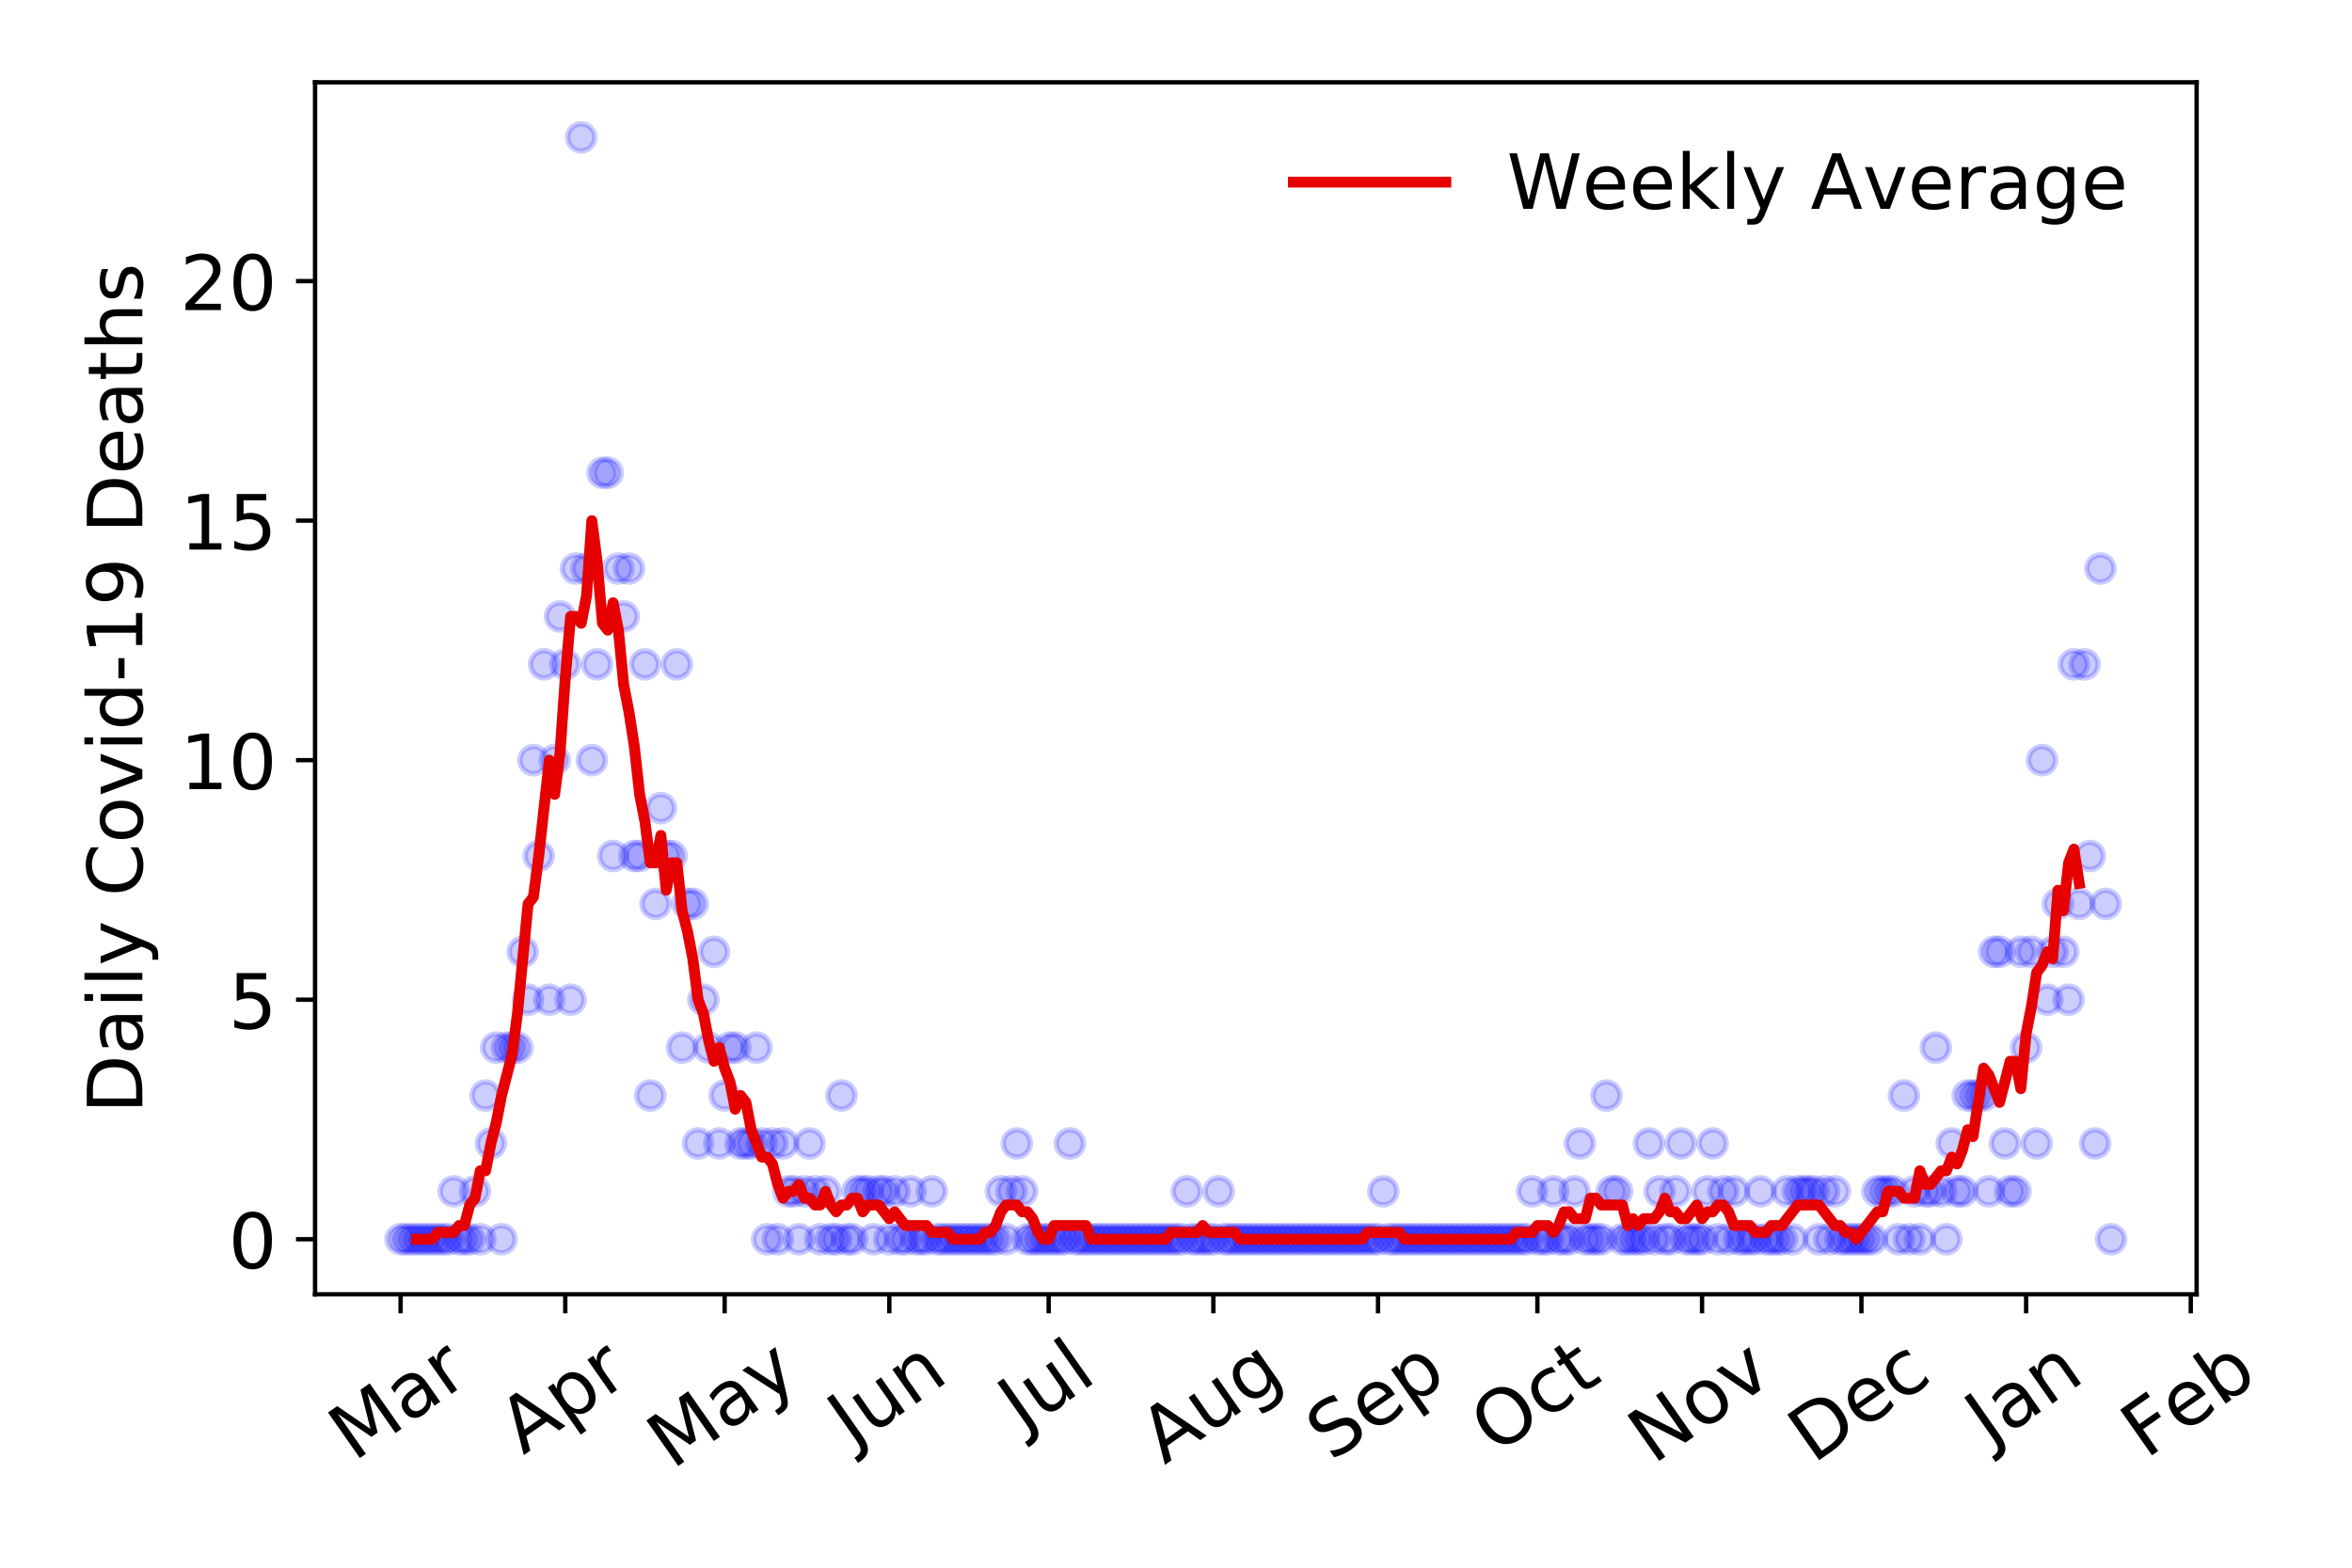 <?xml version="1.0" encoding="utf-8" standalone="no"?>
<!DOCTYPE svg PUBLIC "-//W3C//DTD SVG 1.1//EN"
  "http://www.w3.org/Graphics/SVG/1.1/DTD/svg11.dtd">
<!-- Created with matplotlib (https://matplotlib.org/) -->
<svg height="288pt" version="1.1" viewBox="0 0 432 288" width="432pt" xmlns="http://www.w3.org/2000/svg" xmlns:xlink="http://www.w3.org/1999/xlink">
 <defs>
  <style type="text/css">
*{stroke-linecap:butt;stroke-linejoin:round;}
  </style>
 </defs>
 <g id="figure_1">
  <g id="patch_1">
   <path d="M 0 288 
L 432 288 
L 432 0 
L 0 0 
z
" style="fill:#ffffff;"/>
  </g>
  <g id="axes_1">
   <g id="patch_2">
    <path d="M 57.87 237.778 
L 403.461 237.778 
L 403.461 15.12 
L 57.87 15.12 
z
" style="fill:#ffffff;"/>
   </g>
   <g id="matplotlib.axis_1">
    <g id="xtick_1">
     <g id="line2d_1">
      <defs>
       <path d="M 0 0 
L 0 3.5 
" id="mfca3d0da45" style="stroke:#000000;stroke-width:0.8;"/>
      </defs>
      <g>
       <use style="stroke:#000000;stroke-width:0.8;" x="73.579" xlink:href="#mfca3d0da45" y="237.778"/>
      </g>
     </g>
     <g id="text_1">
      <!-- Mar -->
      <defs>
       <path d="M 9.812 72.906 
L 24.516 72.906 
L 43.109 23.297 
L 61.812 72.906 
L 76.516 72.906 
L 76.516 0 
L 66.891 0 
L 66.891 64.016 
L 48.094 14.016 
L 38.188 14.016 
L 19.391 64.016 
L 19.391 0 
L 9.812 0 
z
" id="DejaVuSans-77"/>
       <path d="M 34.281 27.484 
Q 23.391 27.484 19.188 25 
Q 14.984 22.516 14.984 16.5 
Q 14.984 11.719 18.141 8.906 
Q 21.297 6.109 26.703 6.109 
Q 34.188 6.109 38.703 11.406 
Q 43.219 16.703 43.219 25.484 
L 43.219 27.484 
z
M 52.203 31.203 
L 52.203 0 
L 43.219 0 
L 43.219 8.297 
Q 40.141 3.328 35.547 0.953 
Q 30.953 -1.422 24.312 -1.422 
Q 15.922 -1.422 10.953 3.297 
Q 6 8.016 6 15.922 
Q 6 25.141 12.172 29.828 
Q 18.359 34.516 30.609 34.516 
L 43.219 34.516 
L 43.219 35.406 
Q 43.219 41.609 39.141 45 
Q 35.062 48.391 27.688 48.391 
Q 23 48.391 18.547 47.266 
Q 14.109 46.141 10.016 43.891 
L 10.016 52.203 
Q 14.938 54.109 19.578 55.047 
Q 24.219 56 28.609 56 
Q 40.484 56 46.344 49.844 
Q 52.203 43.703 52.203 31.203 
z
" id="DejaVuSans-97"/>
       <path d="M 41.109 46.297 
Q 39.594 47.172 37.812 47.578 
Q 36.031 48 33.891 48 
Q 26.266 48 22.188 43.047 
Q 18.109 38.094 18.109 28.812 
L 18.109 0 
L 9.078 0 
L 9.078 54.688 
L 18.109 54.688 
L 18.109 46.188 
Q 20.953 51.172 25.484 53.578 
Q 30.031 56 36.531 56 
Q 37.453 56 38.578 55.875 
Q 39.703 55.766 41.062 55.516 
z
" id="DejaVuSans-114"/>
      </defs>
      <g transform="translate(64.976 268.643)rotate(-35)scale(0.14 -0.14)">
       <use xlink:href="#DejaVuSans-77"/>
       <use x="86.279" xlink:href="#DejaVuSans-97"/>
       <use x="147.559" xlink:href="#DejaVuSans-114"/>
      </g>
     </g>
    </g>
    <g id="xtick_2">
     <g id="line2d_2">
      <g>
       <use style="stroke:#000000;stroke-width:0.8;" x="103.825" xlink:href="#mfca3d0da45" y="237.778"/>
      </g>
     </g>
     <g id="text_2">
      <!-- Apr -->
      <defs>
       <path d="M 34.188 63.188 
L 20.797 26.906 
L 47.609 26.906 
z
M 28.609 72.906 
L 39.797 72.906 
L 67.578 0 
L 57.328 0 
L 50.688 18.703 
L 17.828 18.703 
L 11.188 0 
L 0.781 0 
z
" id="DejaVuSans-65"/>
       <path d="M 18.109 8.203 
L 18.109 -20.797 
L 9.078 -20.797 
L 9.078 54.688 
L 18.109 54.688 
L 18.109 46.391 
Q 20.953 51.266 25.266 53.625 
Q 29.594 56 35.594 56 
Q 45.562 56 51.781 48.094 
Q 58.016 40.188 58.016 27.297 
Q 58.016 14.406 51.781 6.484 
Q 45.562 -1.422 35.594 -1.422 
Q 29.594 -1.422 25.266 0.953 
Q 20.953 3.328 18.109 8.203 
z
M 48.688 27.297 
Q 48.688 37.203 44.609 42.844 
Q 40.531 48.484 33.406 48.484 
Q 26.266 48.484 22.188 42.844 
Q 18.109 37.203 18.109 27.297 
Q 18.109 17.391 22.188 11.75 
Q 26.266 6.109 33.406 6.109 
Q 40.531 6.109 44.609 11.75 
Q 48.688 17.391 48.688 27.297 
z
" id="DejaVuSans-112"/>
      </defs>
      <g transform="translate(96.121 267.384)rotate(-35)scale(0.14 -0.14)">
       <use xlink:href="#DejaVuSans-65"/>
       <use x="68.408" xlink:href="#DejaVuSans-112"/>
       <use x="131.885" xlink:href="#DejaVuSans-114"/>
      </g>
     </g>
    </g>
    <g id="xtick_3">
     <g id="line2d_3">
      <g>
       <use style="stroke:#000000;stroke-width:0.8;" x="133.096" xlink:href="#mfca3d0da45" y="237.778"/>
      </g>
     </g>
     <g id="text_3">
      <!-- May -->
      <defs>
       <path d="M 32.172 -5.078 
Q 28.375 -14.844 24.75 -17.812 
Q 21.141 -20.797 15.094 -20.797 
L 7.906 -20.797 
L 7.906 -13.281 
L 13.188 -13.281 
Q 16.891 -13.281 18.938 -11.516 
Q 21 -9.766 23.484 -3.219 
L 25.094 0.875 
L 2.984 54.688 
L 12.5 54.688 
L 29.594 11.922 
L 46.688 54.688 
L 56.203 54.688 
z
" id="DejaVuSans-121"/>
      </defs>
      <g transform="translate(123.457 270.094)rotate(-35)scale(0.14 -0.14)">
       <use xlink:href="#DejaVuSans-77"/>
       <use x="86.279" xlink:href="#DejaVuSans-97"/>
       <use x="147.559" xlink:href="#DejaVuSans-121"/>
      </g>
     </g>
    </g>
    <g id="xtick_4">
     <g id="line2d_4">
      <g>
       <use style="stroke:#000000;stroke-width:0.8;" x="163.342" xlink:href="#mfca3d0da45" y="237.778"/>
      </g>
     </g>
     <g id="text_4">
      <!-- Jun -->
      <defs>
       <path d="M 9.812 72.906 
L 19.672 72.906 
L 19.672 5.078 
Q 19.672 -8.109 14.672 -14.062 
Q 9.672 -20.016 -1.422 -20.016 
L -5.172 -20.016 
L -5.172 -11.719 
L -2.094 -11.719 
Q 4.438 -11.719 7.125 -8.047 
Q 9.812 -4.391 9.812 5.078 
z
" id="DejaVuSans-74"/>
       <path d="M 8.5 21.578 
L 8.5 54.688 
L 17.484 54.688 
L 17.484 21.922 
Q 17.484 14.156 20.5 10.266 
Q 23.531 6.391 29.594 6.391 
Q 36.859 6.391 41.078 11.031 
Q 45.312 15.672 45.312 23.688 
L 45.312 54.688 
L 54.297 54.688 
L 54.297 0 
L 45.312 0 
L 45.312 8.406 
Q 42.047 3.422 37.719 1 
Q 33.406 -1.422 27.688 -1.422 
Q 18.266 -1.422 13.375 4.438 
Q 8.5 10.297 8.5 21.578 
z
M 31.109 56 
z
" id="DejaVuSans-117"/>
       <path d="M 54.891 33.016 
L 54.891 0 
L 45.906 0 
L 45.906 32.719 
Q 45.906 40.484 42.875 44.328 
Q 39.844 48.188 33.797 48.188 
Q 26.516 48.188 22.312 43.547 
Q 18.109 38.922 18.109 30.906 
L 18.109 0 
L 9.078 0 
L 9.078 54.688 
L 18.109 54.688 
L 18.109 46.188 
Q 21.344 51.125 25.703 53.562 
Q 30.078 56 35.797 56 
Q 45.219 56 50.047 50.172 
Q 54.891 44.344 54.891 33.016 
z
" id="DejaVuSans-110"/>
      </defs>
      <g transform="translate(156.599 266.039)rotate(-35)scale(0.14 -0.14)">
       <use xlink:href="#DejaVuSans-74"/>
       <use x="29.492" xlink:href="#DejaVuSans-117"/>
       <use x="92.871" xlink:href="#DejaVuSans-110"/>
      </g>
     </g>
    </g>
    <g id="xtick_5">
     <g id="line2d_5">
      <g>
       <use style="stroke:#000000;stroke-width:0.8;" x="192.613" xlink:href="#mfca3d0da45" y="237.778"/>
      </g>
     </g>
     <g id="text_5">
      <!-- Jul -->
      <defs>
       <path d="M 9.422 75.984 
L 18.406 75.984 
L 18.406 0 
L 9.422 0 
z
" id="DejaVuSans-108"/>
      </defs>
      <g transform="translate(187.911 263.181)rotate(-35)scale(0.14 -0.14)">
       <use xlink:href="#DejaVuSans-74"/>
       <use x="29.492" xlink:href="#DejaVuSans-117"/>
       <use x="92.871" xlink:href="#DejaVuSans-108"/>
      </g>
     </g>
    </g>
    <g id="xtick_6">
     <g id="line2d_6">
      <g>
       <use style="stroke:#000000;stroke-width:0.8;" x="222.86" xlink:href="#mfca3d0da45" y="237.778"/>
      </g>
     </g>
     <g id="text_6">
      <!-- Aug -->
      <defs>
       <path d="M 45.406 27.984 
Q 45.406 37.75 41.375 43.109 
Q 37.359 48.484 30.078 48.484 
Q 22.859 48.484 18.828 43.109 
Q 14.797 37.75 14.797 27.984 
Q 14.797 18.266 18.828 12.891 
Q 22.859 7.516 30.078 7.516 
Q 37.359 7.516 41.375 12.891 
Q 45.406 18.266 45.406 27.984 
z
M 54.391 6.781 
Q 54.391 -7.172 48.188 -13.984 
Q 42 -20.797 29.203 -20.797 
Q 24.469 -20.797 20.266 -20.094 
Q 16.062 -19.391 12.109 -17.922 
L 12.109 -9.188 
Q 16.062 -11.328 19.922 -12.344 
Q 23.781 -13.375 27.781 -13.375 
Q 36.625 -13.375 41.016 -8.766 
Q 45.406 -4.156 45.406 5.172 
L 45.406 9.625 
Q 42.625 4.781 38.281 2.391 
Q 33.938 0 27.875 0 
Q 17.828 0 11.672 7.656 
Q 5.516 15.328 5.516 27.984 
Q 5.516 40.672 11.672 48.328 
Q 17.828 56 27.875 56 
Q 33.938 56 38.281 53.609 
Q 42.625 51.219 45.406 46.391 
L 45.406 54.688 
L 54.391 54.688 
z
" id="DejaVuSans-103"/>
      </defs>
      <g transform="translate(213.879 269.172)rotate(-35)scale(0.14 -0.14)">
       <use xlink:href="#DejaVuSans-65"/>
       <use x="68.408" xlink:href="#DejaVuSans-117"/>
       <use x="131.787" xlink:href="#DejaVuSans-103"/>
      </g>
     </g>
    </g>
    <g id="xtick_7">
     <g id="line2d_7">
      <g>
       <use style="stroke:#000000;stroke-width:0.8;" x="253.106" xlink:href="#mfca3d0da45" y="237.778"/>
      </g>
     </g>
     <g id="text_7">
      <!-- Sep -->
      <defs>
       <path d="M 53.516 70.516 
L 53.516 60.891 
Q 47.906 63.578 42.922 64.891 
Q 37.938 66.219 33.297 66.219 
Q 25.25 66.219 20.875 63.094 
Q 16.5 59.969 16.5 54.203 
Q 16.5 49.359 19.406 46.891 
Q 22.312 44.438 30.422 42.922 
L 36.375 41.703 
Q 47.406 39.594 52.656 34.297 
Q 57.906 29 57.906 20.125 
Q 57.906 9.516 50.797 4.047 
Q 43.703 -1.422 29.984 -1.422 
Q 24.812 -1.422 18.969 -0.25 
Q 13.141 0.922 6.891 3.219 
L 6.891 13.375 
Q 12.891 10.016 18.656 8.297 
Q 24.422 6.594 29.984 6.594 
Q 38.422 6.594 43.016 9.906 
Q 47.609 13.234 47.609 19.391 
Q 47.609 24.75 44.312 27.781 
Q 41.016 30.812 33.5 32.328 
L 27.484 33.5 
Q 16.453 35.688 11.516 40.375 
Q 6.594 45.062 6.594 53.422 
Q 6.594 63.094 13.406 68.656 
Q 20.219 74.219 32.172 74.219 
Q 37.312 74.219 42.625 73.281 
Q 47.953 72.359 53.516 70.516 
z
" id="DejaVuSans-83"/>
       <path d="M 56.203 29.594 
L 56.203 25.203 
L 14.891 25.203 
Q 15.484 15.922 20.484 11.062 
Q 25.484 6.203 34.422 6.203 
Q 39.594 6.203 44.453 7.469 
Q 49.312 8.734 54.109 11.281 
L 54.109 2.781 
Q 49.266 0.734 44.188 -0.344 
Q 39.109 -1.422 33.891 -1.422 
Q 20.797 -1.422 13.156 6.188 
Q 5.516 13.812 5.516 26.812 
Q 5.516 40.234 12.766 48.109 
Q 20.016 56 32.328 56 
Q 43.359 56 49.781 48.891 
Q 56.203 41.797 56.203 29.594 
z
M 47.219 32.234 
Q 47.125 39.594 43.094 43.984 
Q 39.062 48.391 32.422 48.391 
Q 24.906 48.391 20.391 44.141 
Q 15.875 39.891 15.188 32.172 
z
" id="DejaVuSans-101"/>
      </defs>
      <g transform="translate(244.513 268.629)rotate(-35)scale(0.14 -0.14)">
       <use xlink:href="#DejaVuSans-83"/>
       <use x="63.477" xlink:href="#DejaVuSans-101"/>
       <use x="125" xlink:href="#DejaVuSans-112"/>
      </g>
     </g>
    </g>
    <g id="xtick_8">
     <g id="line2d_8">
      <g>
       <use style="stroke:#000000;stroke-width:0.8;" x="282.377" xlink:href="#mfca3d0da45" y="237.778"/>
      </g>
     </g>
     <g id="text_8">
      <!-- Oct -->
      <defs>
       <path d="M 39.406 66.219 
Q 28.656 66.219 22.328 58.203 
Q 16.016 50.203 16.016 36.375 
Q 16.016 22.609 22.328 14.594 
Q 28.656 6.594 39.406 6.594 
Q 50.141 6.594 56.422 14.594 
Q 62.703 22.609 62.703 36.375 
Q 62.703 50.203 56.422 58.203 
Q 50.141 66.219 39.406 66.219 
z
M 39.406 74.219 
Q 54.734 74.219 63.906 63.938 
Q 73.094 53.656 73.094 36.375 
Q 73.094 19.141 63.906 8.859 
Q 54.734 -1.422 39.406 -1.422 
Q 24.031 -1.422 14.812 8.828 
Q 5.609 19.094 5.609 36.375 
Q 5.609 53.656 14.812 63.938 
Q 24.031 74.219 39.406 74.219 
z
" id="DejaVuSans-79"/>
       <path d="M 48.781 52.594 
L 48.781 44.188 
Q 44.969 46.297 41.141 47.344 
Q 37.312 48.391 33.406 48.391 
Q 24.656 48.391 19.812 42.844 
Q 14.984 37.312 14.984 27.297 
Q 14.984 17.281 19.812 11.734 
Q 24.656 6.203 33.406 6.203 
Q 37.312 6.203 41.141 7.25 
Q 44.969 8.297 48.781 10.406 
L 48.781 2.094 
Q 45.016 0.344 40.984 -0.531 
Q 36.969 -1.422 32.422 -1.422 
Q 20.062 -1.422 12.781 6.344 
Q 5.516 14.109 5.516 27.297 
Q 5.516 40.672 12.859 48.328 
Q 20.219 56 33.016 56 
Q 37.156 56 41.109 55.141 
Q 45.062 54.297 48.781 52.594 
z
" id="DejaVuSans-99"/>
       <path d="M 18.312 70.219 
L 18.312 54.688 
L 36.812 54.688 
L 36.812 47.703 
L 18.312 47.703 
L 18.312 18.016 
Q 18.312 11.328 20.141 9.422 
Q 21.969 7.516 27.594 7.516 
L 36.812 7.516 
L 36.812 0 
L 27.594 0 
Q 17.188 0 13.234 3.875 
Q 9.281 7.766 9.281 18.016 
L 9.281 47.703 
L 2.688 47.703 
L 2.688 54.688 
L 9.281 54.688 
L 9.281 70.219 
z
" id="DejaVuSans-116"/>
      </defs>
      <g transform="translate(274.678 267.377)rotate(-35)scale(0.14 -0.14)">
       <use xlink:href="#DejaVuSans-79"/>
       <use x="78.711" xlink:href="#DejaVuSans-99"/>
       <use x="133.691" xlink:href="#DejaVuSans-116"/>
      </g>
     </g>
    </g>
    <g id="xtick_9">
     <g id="line2d_9">
      <g>
       <use style="stroke:#000000;stroke-width:0.8;" x="312.623" xlink:href="#mfca3d0da45" y="237.778"/>
      </g>
     </g>
     <g id="text_9">
      <!-- Nov -->
      <defs>
       <path d="M 9.812 72.906 
L 23.094 72.906 
L 55.422 11.922 
L 55.422 72.906 
L 64.984 72.906 
L 64.984 0 
L 51.703 0 
L 19.391 60.984 
L 19.391 0 
L 9.812 0 
z
" id="DejaVuSans-78"/>
       <path d="M 30.609 48.391 
Q 23.391 48.391 19.188 42.75 
Q 14.984 37.109 14.984 27.297 
Q 14.984 17.484 19.156 11.844 
Q 23.344 6.203 30.609 6.203 
Q 37.797 6.203 41.984 11.859 
Q 46.188 17.531 46.188 27.297 
Q 46.188 37.016 41.984 42.703 
Q 37.797 48.391 30.609 48.391 
z
M 30.609 56 
Q 42.328 56 49.016 48.375 
Q 55.719 40.766 55.719 27.297 
Q 55.719 13.875 49.016 6.219 
Q 42.328 -1.422 30.609 -1.422 
Q 18.844 -1.422 12.172 6.219 
Q 5.516 13.875 5.516 27.297 
Q 5.516 40.766 12.172 48.375 
Q 18.844 56 30.609 56 
z
" id="DejaVuSans-111"/>
       <path d="M 2.984 54.688 
L 12.5 54.688 
L 29.594 8.797 
L 46.688 54.688 
L 56.203 54.688 
L 35.688 0 
L 23.484 0 
z
" id="DejaVuSans-118"/>
      </defs>
      <g transform="translate(303.647 269.166)rotate(-35)scale(0.14 -0.14)">
       <use xlink:href="#DejaVuSans-78"/>
       <use x="74.805" xlink:href="#DejaVuSans-111"/>
       <use x="135.986" xlink:href="#DejaVuSans-118"/>
      </g>
     </g>
    </g>
    <g id="xtick_10">
     <g id="line2d_10">
      <g>
       <use style="stroke:#000000;stroke-width:0.8;" x="341.894" xlink:href="#mfca3d0da45" y="237.778"/>
      </g>
     </g>
     <g id="text_10">
      <!-- Dec -->
      <defs>
       <path d="M 19.672 64.797 
L 19.672 8.109 
L 31.594 8.109 
Q 46.688 8.109 53.688 14.938 
Q 60.688 21.781 60.688 36.531 
Q 60.688 51.172 53.688 57.984 
Q 46.688 64.797 31.594 64.797 
z
M 9.812 72.906 
L 30.078 72.906 
Q 51.266 72.906 61.172 64.094 
Q 71.094 55.281 71.094 36.531 
Q 71.094 17.672 61.125 8.828 
Q 51.172 0 30.078 0 
L 9.812 0 
z
" id="DejaVuSans-68"/>
      </defs>
      <g transform="translate(333.014 269.032)rotate(-35)scale(0.14 -0.14)">
       <use xlink:href="#DejaVuSans-68"/>
       <use x="77.002" xlink:href="#DejaVuSans-101"/>
       <use x="138.525" xlink:href="#DejaVuSans-99"/>
      </g>
     </g>
    </g>
    <g id="xtick_11">
     <g id="line2d_11">
      <g>
       <use style="stroke:#000000;stroke-width:0.8;" x="372.141" xlink:href="#mfca3d0da45" y="237.778"/>
      </g>
     </g>
     <g id="text_11">
      <!-- Jan -->
      <g transform="translate(365.517 265.871)rotate(-35)scale(0.14 -0.14)">
       <use xlink:href="#DejaVuSans-74"/>
       <use x="29.492" xlink:href="#DejaVuSans-97"/>
       <use x="90.771" xlink:href="#DejaVuSans-110"/>
      </g>
     </g>
    </g>
    <g id="xtick_12">
     <g id="line2d_12">
      <g>
       <use style="stroke:#000000;stroke-width:0.8;" x="402.387" xlink:href="#mfca3d0da45" y="237.778"/>
      </g>
     </g>
     <g id="text_12">
      <!-- Feb -->
      <defs>
       <path d="M 9.812 72.906 
L 51.703 72.906 
L 51.703 64.594 
L 19.672 64.594 
L 19.672 43.109 
L 48.578 43.109 
L 48.578 34.812 
L 19.672 34.812 
L 19.672 0 
L 9.812 0 
z
" id="DejaVuSans-70"/>
       <path d="M 48.688 27.297 
Q 48.688 37.203 44.609 42.844 
Q 40.531 48.484 33.406 48.484 
Q 26.266 48.484 22.188 42.844 
Q 18.109 37.203 18.109 27.297 
Q 18.109 17.391 22.188 11.75 
Q 26.266 6.109 33.406 6.109 
Q 40.531 6.109 44.609 11.75 
Q 48.688 17.391 48.688 27.297 
z
M 18.109 46.391 
Q 20.953 51.266 25.266 53.625 
Q 29.594 56 35.594 56 
Q 45.562 56 51.781 48.094 
Q 58.016 40.188 58.016 27.297 
Q 58.016 14.406 51.781 6.484 
Q 45.562 -1.422 35.594 -1.422 
Q 29.594 -1.422 25.266 0.953 
Q 20.953 3.328 18.109 8.203 
L 18.109 0 
L 9.078 0 
L 9.078 75.984 
L 18.109 75.984 
z
" id="DejaVuSans-98"/>
      </defs>
      <g transform="translate(394.141 268.143)rotate(-35)scale(0.14 -0.14)">
       <use xlink:href="#DejaVuSans-70"/>
       <use x="57.441" xlink:href="#DejaVuSans-101"/>
       <use x="118.965" xlink:href="#DejaVuSans-98"/>
      </g>
     </g>
    </g>
   </g>
   <g id="matplotlib.axis_2">
    <g id="ytick_1">
     <g id="line2d_13">
      <defs>
       <path d="M 0 0 
L -3.5 0 
" id="m761e437b2a" style="stroke:#000000;stroke-width:0.8;"/>
      </defs>
      <g>
       <use style="stroke:#000000;stroke-width:0.8;" x="57.87" xlink:href="#m761e437b2a" y="227.657"/>
      </g>
     </g>
     <g id="text_13">
      <!-- 0 -->
      <defs>
       <path d="M 31.781 66.406 
Q 24.172 66.406 20.328 58.906 
Q 16.5 51.422 16.5 36.375 
Q 16.5 21.391 20.328 13.891 
Q 24.172 6.391 31.781 6.391 
Q 39.453 6.391 43.281 13.891 
Q 47.125 21.391 47.125 36.375 
Q 47.125 51.422 43.281 58.906 
Q 39.453 66.406 31.781 66.406 
z
M 31.781 74.219 
Q 44.047 74.219 50.516 64.516 
Q 56.984 54.828 56.984 36.375 
Q 56.984 17.969 50.516 8.266 
Q 44.047 -1.422 31.781 -1.422 
Q 19.531 -1.422 13.062 8.266 
Q 6.594 17.969 6.594 36.375 
Q 6.594 54.828 13.062 64.516 
Q 19.531 74.219 31.781 74.219 
z
" id="DejaVuSans-48"/>
      </defs>
      <g transform="translate(41.962 232.976)scale(0.14 -0.14)">
       <use xlink:href="#DejaVuSans-48"/>
      </g>
     </g>
    </g>
    <g id="ytick_2">
     <g id="line2d_14">
      <g>
       <use style="stroke:#000000;stroke-width:0.8;" x="57.87" xlink:href="#m761e437b2a" y="183.654"/>
      </g>
     </g>
     <g id="text_14">
      <!-- 5 -->
      <defs>
       <path d="M 10.797 72.906 
L 49.516 72.906 
L 49.516 64.594 
L 19.828 64.594 
L 19.828 46.734 
Q 21.969 47.469 24.109 47.828 
Q 26.266 48.188 28.422 48.188 
Q 40.625 48.188 47.75 41.5 
Q 54.891 34.812 54.891 23.391 
Q 54.891 11.625 47.562 5.094 
Q 40.234 -1.422 26.906 -1.422 
Q 22.312 -1.422 17.547 -0.641 
Q 12.797 0.141 7.719 1.703 
L 7.719 11.625 
Q 12.109 9.234 16.797 8.062 
Q 21.484 6.891 26.703 6.891 
Q 35.156 6.891 40.078 11.328 
Q 45.016 15.766 45.016 23.391 
Q 45.016 31 40.078 35.438 
Q 35.156 39.891 26.703 39.891 
Q 22.75 39.891 18.812 39.016 
Q 14.891 38.141 10.797 36.281 
z
" id="DejaVuSans-53"/>
      </defs>
      <g transform="translate(41.962 188.973)scale(0.14 -0.14)">
       <use xlink:href="#DejaVuSans-53"/>
      </g>
     </g>
    </g>
    <g id="ytick_3">
     <g id="line2d_15">
      <g>
       <use style="stroke:#000000;stroke-width:0.8;" x="57.87" xlink:href="#m761e437b2a" y="139.65"/>
      </g>
     </g>
     <g id="text_15">
      <!-- 10 -->
      <defs>
       <path d="M 12.406 8.297 
L 28.516 8.297 
L 28.516 63.922 
L 10.984 60.406 
L 10.984 69.391 
L 28.422 72.906 
L 38.281 72.906 
L 38.281 8.297 
L 54.391 8.297 
L 54.391 0 
L 12.406 0 
z
" id="DejaVuSans-49"/>
      </defs>
      <g transform="translate(33.055 144.969)scale(0.14 -0.14)">
       <use xlink:href="#DejaVuSans-49"/>
       <use x="63.623" xlink:href="#DejaVuSans-48"/>
      </g>
     </g>
    </g>
    <g id="ytick_4">
     <g id="line2d_16">
      <g>
       <use style="stroke:#000000;stroke-width:0.8;" x="57.87" xlink:href="#m761e437b2a" y="95.647"/>
      </g>
     </g>
     <g id="text_16">
      <!-- 15 -->
      <g transform="translate(33.055 100.965)scale(0.14 -0.14)">
       <use xlink:href="#DejaVuSans-49"/>
       <use x="63.623" xlink:href="#DejaVuSans-53"/>
      </g>
     </g>
    </g>
    <g id="ytick_5">
     <g id="line2d_17">
      <g>
       <use style="stroke:#000000;stroke-width:0.8;" x="57.87" xlink:href="#m761e437b2a" y="51.643"/>
      </g>
     </g>
     <g id="text_17">
      <!-- 20 -->
      <defs>
       <path d="M 19.188 8.297 
L 53.609 8.297 
L 53.609 0 
L 7.328 0 
L 7.328 8.297 
Q 12.938 14.109 22.625 23.891 
Q 32.328 33.688 34.812 36.531 
Q 39.547 41.844 41.422 45.531 
Q 43.312 49.219 43.312 52.781 
Q 43.312 58.594 39.234 62.25 
Q 35.156 65.922 28.609 65.922 
Q 23.969 65.922 18.812 64.312 
Q 13.672 62.703 7.812 59.422 
L 7.812 69.391 
Q 13.766 71.781 18.938 73 
Q 24.125 74.219 28.422 74.219 
Q 39.75 74.219 46.484 68.547 
Q 53.219 62.891 53.219 53.422 
Q 53.219 48.922 51.531 44.891 
Q 49.859 40.875 45.406 35.406 
Q 44.188 33.984 37.641 27.219 
Q 31.109 20.453 19.188 8.297 
z
" id="DejaVuSans-50"/>
      </defs>
      <g transform="translate(33.055 56.962)scale(0.14 -0.14)">
       <use xlink:href="#DejaVuSans-50"/>
       <use x="63.623" xlink:href="#DejaVuSans-48"/>
      </g>
     </g>
    </g>
    <g id="text_18">
     <!-- Daily Covid-19 Deaths -->
     <defs>
      <path d="M 9.422 54.688 
L 18.406 54.688 
L 18.406 0 
L 9.422 0 
z
M 9.422 75.984 
L 18.406 75.984 
L 18.406 64.594 
L 9.422 64.594 
z
" id="DejaVuSans-105"/>
      <path id="DejaVuSans-32"/>
      <path d="M 64.406 67.281 
L 64.406 56.891 
Q 59.422 61.531 53.781 63.812 
Q 48.141 66.109 41.797 66.109 
Q 29.297 66.109 22.656 58.469 
Q 16.016 50.828 16.016 36.375 
Q 16.016 21.969 22.656 14.328 
Q 29.297 6.688 41.797 6.688 
Q 48.141 6.688 53.781 8.984 
Q 59.422 11.281 64.406 15.922 
L 64.406 5.609 
Q 59.234 2.094 53.438 0.328 
Q 47.656 -1.422 41.219 -1.422 
Q 24.656 -1.422 15.125 8.703 
Q 5.609 18.844 5.609 36.375 
Q 5.609 53.953 15.125 64.078 
Q 24.656 74.219 41.219 74.219 
Q 47.75 74.219 53.531 72.484 
Q 59.328 70.75 64.406 67.281 
z
" id="DejaVuSans-67"/>
      <path d="M 45.406 46.391 
L 45.406 75.984 
L 54.391 75.984 
L 54.391 0 
L 45.406 0 
L 45.406 8.203 
Q 42.578 3.328 38.25 0.953 
Q 33.938 -1.422 27.875 -1.422 
Q 17.969 -1.422 11.734 6.484 
Q 5.516 14.406 5.516 27.297 
Q 5.516 40.188 11.734 48.094 
Q 17.969 56 27.875 56 
Q 33.938 56 38.25 53.625 
Q 42.578 51.266 45.406 46.391 
z
M 14.797 27.297 
Q 14.797 17.391 18.875 11.75 
Q 22.953 6.109 30.078 6.109 
Q 37.203 6.109 41.297 11.75 
Q 45.406 17.391 45.406 27.297 
Q 45.406 37.203 41.297 42.844 
Q 37.203 48.484 30.078 48.484 
Q 22.953 48.484 18.875 42.844 
Q 14.797 37.203 14.797 27.297 
z
" id="DejaVuSans-100"/>
      <path d="M 4.891 31.391 
L 31.203 31.391 
L 31.203 23.391 
L 4.891 23.391 
z
" id="DejaVuSans-45"/>
      <path d="M 10.984 1.516 
L 10.984 10.5 
Q 14.703 8.734 18.5 7.812 
Q 22.312 6.891 25.984 6.891 
Q 35.75 6.891 40.891 13.453 
Q 46.047 20.016 46.781 33.406 
Q 43.953 29.203 39.594 26.953 
Q 35.25 24.703 29.984 24.703 
Q 19.047 24.703 12.672 31.312 
Q 6.297 37.938 6.297 49.422 
Q 6.297 60.641 12.938 67.422 
Q 19.578 74.219 30.609 74.219 
Q 43.266 74.219 49.922 64.516 
Q 56.594 54.828 56.594 36.375 
Q 56.594 19.141 48.406 8.859 
Q 40.234 -1.422 26.422 -1.422 
Q 22.703 -1.422 18.891 -0.688 
Q 15.094 0.047 10.984 1.516 
z
M 30.609 32.422 
Q 37.25 32.422 41.125 36.953 
Q 45.016 41.5 45.016 49.422 
Q 45.016 57.281 41.125 61.844 
Q 37.25 66.406 30.609 66.406 
Q 23.969 66.406 20.094 61.844 
Q 16.219 57.281 16.219 49.422 
Q 16.219 41.5 20.094 36.953 
Q 23.969 32.422 30.609 32.422 
z
" id="DejaVuSans-57"/>
      <path d="M 54.891 33.016 
L 54.891 0 
L 45.906 0 
L 45.906 32.719 
Q 45.906 40.484 42.875 44.328 
Q 39.844 48.188 33.797 48.188 
Q 26.516 48.188 22.312 43.547 
Q 18.109 38.922 18.109 30.906 
L 18.109 0 
L 9.078 0 
L 9.078 75.984 
L 18.109 75.984 
L 18.109 46.188 
Q 21.344 51.125 25.703 53.562 
Q 30.078 56 35.797 56 
Q 45.219 56 50.047 50.172 
Q 54.891 44.344 54.891 33.016 
z
" id="DejaVuSans-104"/>
      <path d="M 44.281 53.078 
L 44.281 44.578 
Q 40.484 46.531 36.375 47.5 
Q 32.281 48.484 27.875 48.484 
Q 21.188 48.484 17.844 46.438 
Q 14.5 44.391 14.5 40.281 
Q 14.5 37.156 16.891 35.375 
Q 19.281 33.594 26.516 31.984 
L 29.594 31.297 
Q 39.156 29.25 43.188 25.516 
Q 47.219 21.781 47.219 15.094 
Q 47.219 7.469 41.188 3.016 
Q 35.156 -1.422 24.609 -1.422 
Q 20.219 -1.422 15.453 -0.562 
Q 10.688 0.297 5.422 2 
L 5.422 11.281 
Q 10.406 8.688 15.234 7.391 
Q 20.062 6.109 24.812 6.109 
Q 31.156 6.109 34.562 8.281 
Q 37.984 10.453 37.984 14.406 
Q 37.984 18.062 35.516 20.016 
Q 33.062 21.969 24.703 23.781 
L 21.578 24.516 
Q 13.234 26.266 9.516 29.906 
Q 5.812 33.547 5.812 39.891 
Q 5.812 47.609 11.281 51.797 
Q 16.75 56 26.812 56 
Q 31.781 56 36.172 55.266 
Q 40.578 54.547 44.281 53.078 
z
" id="DejaVuSans-115"/>
     </defs>
     <g transform="translate(26.143 204.56)rotate(-90)scale(0.14 -0.14)">
      <use xlink:href="#DejaVuSans-68"/>
      <use x="77.002" xlink:href="#DejaVuSans-97"/>
      <use x="138.281" xlink:href="#DejaVuSans-105"/>
      <use x="166.064" xlink:href="#DejaVuSans-108"/>
      <use x="193.848" xlink:href="#DejaVuSans-121"/>
      <use x="253.027" xlink:href="#DejaVuSans-32"/>
      <use x="284.814" xlink:href="#DejaVuSans-67"/>
      <use x="354.639" xlink:href="#DejaVuSans-111"/>
      <use x="415.82" xlink:href="#DejaVuSans-118"/>
      <use x="475" xlink:href="#DejaVuSans-105"/>
      <use x="502.783" xlink:href="#DejaVuSans-100"/>
      <use x="566.26" xlink:href="#DejaVuSans-45"/>
      <use x="602.344" xlink:href="#DejaVuSans-49"/>
      <use x="665.967" xlink:href="#DejaVuSans-57"/>
      <use x="729.59" xlink:href="#DejaVuSans-32"/>
      <use x="761.377" xlink:href="#DejaVuSans-68"/>
      <use x="838.379" xlink:href="#DejaVuSans-101"/>
      <use x="899.902" xlink:href="#DejaVuSans-97"/>
      <use x="961.182" xlink:href="#DejaVuSans-116"/>
      <use x="1000.391" xlink:href="#DejaVuSans-104"/>
      <use x="1063.77" xlink:href="#DejaVuSans-115"/>
     </g>
    </g>
   </g>
   <g id="line2d_18">
    <defs>
     <path d="M 0 2.5 
C 0.663 2.5 1.299 2.237 1.768 1.768 
C 2.237 1.299 2.5 0.663 2.5 0 
C 2.5 -0.663 2.237 -1.299 1.768 -1.768 
C 1.299 -2.237 0.663 -2.5 0 -2.5 
C -0.663 -2.5 -1.299 -2.237 -1.768 -1.768 
C -2.237 -1.299 -2.5 -0.663 -2.5 0 
C -2.5 0.663 -2.237 1.299 -1.768 1.768 
C -1.299 2.237 -0.663 2.5 0 2.5 
z
" id="m31981a8920" style="stroke:#0000ff;stroke-opacity:0.2;"/>
    </defs>
    <g clip-path="url(#p0d002c71a3)">
     <use style="fill:#0000ff;fill-opacity:0.2;stroke:#0000ff;stroke-opacity:0.2;" x="73.579" xlink:href="#m31981a8920" y="227.657"/>
     <use style="fill:#0000ff;fill-opacity:0.2;stroke:#0000ff;stroke-opacity:0.2;" x="74.554" xlink:href="#m31981a8920" y="227.657"/>
     <use style="fill:#0000ff;fill-opacity:0.2;stroke:#0000ff;stroke-opacity:0.2;" x="75.53" xlink:href="#m31981a8920" y="227.657"/>
     <use style="fill:#0000ff;fill-opacity:0.2;stroke:#0000ff;stroke-opacity:0.2;" x="76.506" xlink:href="#m31981a8920" y="227.657"/>
     <use style="fill:#0000ff;fill-opacity:0.2;stroke:#0000ff;stroke-opacity:0.2;" x="77.481" xlink:href="#m31981a8920" y="227.657"/>
     <use style="fill:#0000ff;fill-opacity:0.2;stroke:#0000ff;stroke-opacity:0.2;" x="78.457" xlink:href="#m31981a8920" y="227.657"/>
     <use style="fill:#0000ff;fill-opacity:0.2;stroke:#0000ff;stroke-opacity:0.2;" x="79.433" xlink:href="#m31981a8920" y="227.657"/>
     <use style="fill:#0000ff;fill-opacity:0.2;stroke:#0000ff;stroke-opacity:0.2;" x="80.409" xlink:href="#m31981a8920" y="227.657"/>
     <use style="fill:#0000ff;fill-opacity:0.2;stroke:#0000ff;stroke-opacity:0.2;" x="81.384" xlink:href="#m31981a8920" y="227.657"/>
     <use style="fill:#0000ff;fill-opacity:0.2;stroke:#0000ff;stroke-opacity:0.2;" x="82.36" xlink:href="#m31981a8920" y="227.657"/>
     <use style="fill:#0000ff;fill-opacity:0.2;stroke:#0000ff;stroke-opacity:0.2;" x="83.336" xlink:href="#m31981a8920" y="218.857"/>
     <use style="fill:#0000ff;fill-opacity:0.2;stroke:#0000ff;stroke-opacity:0.2;" x="84.311" xlink:href="#m31981a8920" y="227.657"/>
     <use style="fill:#0000ff;fill-opacity:0.2;stroke:#0000ff;stroke-opacity:0.2;" x="85.287" xlink:href="#m31981a8920" y="227.657"/>
     <use style="fill:#0000ff;fill-opacity:0.2;stroke:#0000ff;stroke-opacity:0.2;" x="86.263" xlink:href="#m31981a8920" y="227.657"/>
     <use style="fill:#0000ff;fill-opacity:0.2;stroke:#0000ff;stroke-opacity:0.2;" x="87.238" xlink:href="#m31981a8920" y="218.857"/>
     <use style="fill:#0000ff;fill-opacity:0.2;stroke:#0000ff;stroke-opacity:0.2;" x="88.214" xlink:href="#m31981a8920" y="227.657"/>
     <use style="fill:#0000ff;fill-opacity:0.2;stroke:#0000ff;stroke-opacity:0.2;" x="89.19" xlink:href="#m31981a8920" y="201.255"/>
     <use style="fill:#0000ff;fill-opacity:0.2;stroke:#0000ff;stroke-opacity:0.2;" x="90.165" xlink:href="#m31981a8920" y="210.056"/>
     <use style="fill:#0000ff;fill-opacity:0.2;stroke:#0000ff;stroke-opacity:0.2;" x="91.141" xlink:href="#m31981a8920" y="192.454"/>
     <use style="fill:#0000ff;fill-opacity:0.2;stroke:#0000ff;stroke-opacity:0.2;" x="92.117" xlink:href="#m31981a8920" y="227.657"/>
     <use style="fill:#0000ff;fill-opacity:0.2;stroke:#0000ff;stroke-opacity:0.2;" x="93.093" xlink:href="#m31981a8920" y="192.454"/>
     <use style="fill:#0000ff;fill-opacity:0.2;stroke:#0000ff;stroke-opacity:0.2;" x="94.068" xlink:href="#m31981a8920" y="192.454"/>
     <use style="fill:#0000ff;fill-opacity:0.2;stroke:#0000ff;stroke-opacity:0.2;" x="95.044" xlink:href="#m31981a8920" y="192.454"/>
     <use style="fill:#0000ff;fill-opacity:0.2;stroke:#0000ff;stroke-opacity:0.2;" x="96.02" xlink:href="#m31981a8920" y="174.853"/>
     <use style="fill:#0000ff;fill-opacity:0.2;stroke:#0000ff;stroke-opacity:0.2;" x="96.995" xlink:href="#m31981a8920" y="183.654"/>
     <use style="fill:#0000ff;fill-opacity:0.2;stroke:#0000ff;stroke-opacity:0.2;" x="97.971" xlink:href="#m31981a8920" y="139.65"/>
     <use style="fill:#0000ff;fill-opacity:0.2;stroke:#0000ff;stroke-opacity:0.2;" x="98.947" xlink:href="#m31981a8920" y="157.252"/>
     <use style="fill:#0000ff;fill-opacity:0.2;stroke:#0000ff;stroke-opacity:0.2;" x="99.922" xlink:href="#m31981a8920" y="122.049"/>
     <use style="fill:#0000ff;fill-opacity:0.2;stroke:#0000ff;stroke-opacity:0.2;" x="100.898" xlink:href="#m31981a8920" y="183.654"/>
     <use style="fill:#0000ff;fill-opacity:0.2;stroke:#0000ff;stroke-opacity:0.2;" x="101.874" xlink:href="#m31981a8920" y="139.65"/>
     <use style="fill:#0000ff;fill-opacity:0.2;stroke:#0000ff;stroke-opacity:0.2;" x="102.849" xlink:href="#m31981a8920" y="113.248"/>
     <use style="fill:#0000ff;fill-opacity:0.2;stroke:#0000ff;stroke-opacity:0.2;" x="103.825" xlink:href="#m31981a8920" y="122.049"/>
     <use style="fill:#0000ff;fill-opacity:0.2;stroke:#0000ff;stroke-opacity:0.2;" x="104.801" xlink:href="#m31981a8920" y="183.654"/>
     <use style="fill:#0000ff;fill-opacity:0.2;stroke:#0000ff;stroke-opacity:0.2;" x="105.777" xlink:href="#m31981a8920" y="104.447"/>
     <use style="fill:#0000ff;fill-opacity:0.2;stroke:#0000ff;stroke-opacity:0.2;" x="106.752" xlink:href="#m31981a8920" y="25.241"/>
     <use style="fill:#0000ff;fill-opacity:0.2;stroke:#0000ff;stroke-opacity:0.2;" x="107.728" xlink:href="#m31981a8920" y="104.447"/>
     <use style="fill:#0000ff;fill-opacity:0.2;stroke:#0000ff;stroke-opacity:0.2;" x="108.704" xlink:href="#m31981a8920" y="139.65"/>
     <use style="fill:#0000ff;fill-opacity:0.2;stroke:#0000ff;stroke-opacity:0.2;" x="109.679" xlink:href="#m31981a8920" y="122.049"/>
     <use style="fill:#0000ff;fill-opacity:0.2;stroke:#0000ff;stroke-opacity:0.2;" x="110.655" xlink:href="#m31981a8920" y="86.846"/>
     <use style="fill:#0000ff;fill-opacity:0.2;stroke:#0000ff;stroke-opacity:0.2;" x="111.631" xlink:href="#m31981a8920" y="86.846"/>
     <use style="fill:#0000ff;fill-opacity:0.2;stroke:#0000ff;stroke-opacity:0.2;" x="112.606" xlink:href="#m31981a8920" y="157.252"/>
     <use style="fill:#0000ff;fill-opacity:0.2;stroke:#0000ff;stroke-opacity:0.2;" x="113.582" xlink:href="#m31981a8920" y="104.447"/>
     <use style="fill:#0000ff;fill-opacity:0.2;stroke:#0000ff;stroke-opacity:0.2;" x="114.558" xlink:href="#m31981a8920" y="113.248"/>
     <use style="fill:#0000ff;fill-opacity:0.2;stroke:#0000ff;stroke-opacity:0.2;" x="115.533" xlink:href="#m31981a8920" y="104.447"/>
     <use style="fill:#0000ff;fill-opacity:0.2;stroke:#0000ff;stroke-opacity:0.2;" x="116.509" xlink:href="#m31981a8920" y="157.252"/>
     <use style="fill:#0000ff;fill-opacity:0.2;stroke:#0000ff;stroke-opacity:0.2;" x="117.485" xlink:href="#m31981a8920" y="157.252"/>
     <use style="fill:#0000ff;fill-opacity:0.2;stroke:#0000ff;stroke-opacity:0.2;" x="118.461" xlink:href="#m31981a8920" y="122.049"/>
     <use style="fill:#0000ff;fill-opacity:0.2;stroke:#0000ff;stroke-opacity:0.2;" x="119.436" xlink:href="#m31981a8920" y="201.255"/>
     <use style="fill:#0000ff;fill-opacity:0.2;stroke:#0000ff;stroke-opacity:0.2;" x="120.412" xlink:href="#m31981a8920" y="166.052"/>
     <use style="fill:#0000ff;fill-opacity:0.2;stroke:#0000ff;stroke-opacity:0.2;" x="121.388" xlink:href="#m31981a8920" y="148.451"/>
     <use style="fill:#0000ff;fill-opacity:0.2;stroke:#0000ff;stroke-opacity:0.2;" x="122.363" xlink:href="#m31981a8920" y="157.252"/>
     <use style="fill:#0000ff;fill-opacity:0.2;stroke:#0000ff;stroke-opacity:0.2;" x="123.339" xlink:href="#m31981a8920" y="157.252"/>
     <use style="fill:#0000ff;fill-opacity:0.2;stroke:#0000ff;stroke-opacity:0.2;" x="124.315" xlink:href="#m31981a8920" y="122.049"/>
     <use style="fill:#0000ff;fill-opacity:0.2;stroke:#0000ff;stroke-opacity:0.2;" x="125.29" xlink:href="#m31981a8920" y="192.454"/>
     <use style="fill:#0000ff;fill-opacity:0.2;stroke:#0000ff;stroke-opacity:0.2;" x="126.266" xlink:href="#m31981a8920" y="166.052"/>
     <use style="fill:#0000ff;fill-opacity:0.2;stroke:#0000ff;stroke-opacity:0.2;" x="127.242" xlink:href="#m31981a8920" y="166.052"/>
     <use style="fill:#0000ff;fill-opacity:0.2;stroke:#0000ff;stroke-opacity:0.2;" x="128.217" xlink:href="#m31981a8920" y="210.056"/>
     <use style="fill:#0000ff;fill-opacity:0.2;stroke:#0000ff;stroke-opacity:0.2;" x="129.193" xlink:href="#m31981a8920" y="183.654"/>
     <use style="fill:#0000ff;fill-opacity:0.2;stroke:#0000ff;stroke-opacity:0.2;" x="130.169" xlink:href="#m31981a8920" y="192.454"/>
     <use style="fill:#0000ff;fill-opacity:0.2;stroke:#0000ff;stroke-opacity:0.2;" x="131.145" xlink:href="#m31981a8920" y="174.853"/>
     <use style="fill:#0000ff;fill-opacity:0.2;stroke:#0000ff;stroke-opacity:0.2;" x="132.12" xlink:href="#m31981a8920" y="210.056"/>
     <use style="fill:#0000ff;fill-opacity:0.2;stroke:#0000ff;stroke-opacity:0.2;" x="133.096" xlink:href="#m31981a8920" y="201.255"/>
     <use style="fill:#0000ff;fill-opacity:0.2;stroke:#0000ff;stroke-opacity:0.2;" x="134.072" xlink:href="#m31981a8920" y="192.454"/>
     <use style="fill:#0000ff;fill-opacity:0.2;stroke:#0000ff;stroke-opacity:0.2;" x="135.047" xlink:href="#m31981a8920" y="192.454"/>
     <use style="fill:#0000ff;fill-opacity:0.2;stroke:#0000ff;stroke-opacity:0.2;" x="136.023" xlink:href="#m31981a8920" y="210.056"/>
     <use style="fill:#0000ff;fill-opacity:0.2;stroke:#0000ff;stroke-opacity:0.2;" x="136.999" xlink:href="#m31981a8920" y="210.056"/>
     <use style="fill:#0000ff;fill-opacity:0.2;stroke:#0000ff;stroke-opacity:0.2;" x="137.974" xlink:href="#m31981a8920" y="210.056"/>
     <use style="fill:#0000ff;fill-opacity:0.2;stroke:#0000ff;stroke-opacity:0.2;" x="138.95" xlink:href="#m31981a8920" y="192.454"/>
     <use style="fill:#0000ff;fill-opacity:0.2;stroke:#0000ff;stroke-opacity:0.2;" x="139.926" xlink:href="#m31981a8920" y="210.056"/>
     <use style="fill:#0000ff;fill-opacity:0.2;stroke:#0000ff;stroke-opacity:0.2;" x="140.901" xlink:href="#m31981a8920" y="227.657"/>
     <use style="fill:#0000ff;fill-opacity:0.2;stroke:#0000ff;stroke-opacity:0.2;" x="141.877" xlink:href="#m31981a8920" y="210.056"/>
     <use style="fill:#0000ff;fill-opacity:0.2;stroke:#0000ff;stroke-opacity:0.2;" x="142.853" xlink:href="#m31981a8920" y="227.657"/>
     <use style="fill:#0000ff;fill-opacity:0.2;stroke:#0000ff;stroke-opacity:0.2;" x="143.829" xlink:href="#m31981a8920" y="210.056"/>
     <use style="fill:#0000ff;fill-opacity:0.2;stroke:#0000ff;stroke-opacity:0.2;" x="144.804" xlink:href="#m31981a8920" y="218.857"/>
     <use style="fill:#0000ff;fill-opacity:0.2;stroke:#0000ff;stroke-opacity:0.2;" x="145.78" xlink:href="#m31981a8920" y="218.857"/>
     <use style="fill:#0000ff;fill-opacity:0.2;stroke:#0000ff;stroke-opacity:0.2;" x="146.756" xlink:href="#m31981a8920" y="227.657"/>
     <use style="fill:#0000ff;fill-opacity:0.2;stroke:#0000ff;stroke-opacity:0.2;" x="147.731" xlink:href="#m31981a8920" y="218.857"/>
     <use style="fill:#0000ff;fill-opacity:0.2;stroke:#0000ff;stroke-opacity:0.2;" x="148.707" xlink:href="#m31981a8920" y="210.056"/>
     <use style="fill:#0000ff;fill-opacity:0.2;stroke:#0000ff;stroke-opacity:0.2;" x="149.683" xlink:href="#m31981a8920" y="218.857"/>
     <use style="fill:#0000ff;fill-opacity:0.2;stroke:#0000ff;stroke-opacity:0.2;" x="150.658" xlink:href="#m31981a8920" y="227.657"/>
     <use style="fill:#0000ff;fill-opacity:0.2;stroke:#0000ff;stroke-opacity:0.2;" x="151.634" xlink:href="#m31981a8920" y="218.857"/>
     <use style="fill:#0000ff;fill-opacity:0.2;stroke:#0000ff;stroke-opacity:0.2;" x="152.61" xlink:href="#m31981a8920" y="227.657"/>
     <use style="fill:#0000ff;fill-opacity:0.2;stroke:#0000ff;stroke-opacity:0.2;" x="153.586" xlink:href="#m31981a8920" y="227.657"/>
     <use style="fill:#0000ff;fill-opacity:0.2;stroke:#0000ff;stroke-opacity:0.2;" x="154.561" xlink:href="#m31981a8920" y="201.255"/>
     <use style="fill:#0000ff;fill-opacity:0.2;stroke:#0000ff;stroke-opacity:0.2;" x="155.537" xlink:href="#m31981a8920" y="227.657"/>
     <use style="fill:#0000ff;fill-opacity:0.2;stroke:#0000ff;stroke-opacity:0.2;" x="156.513" xlink:href="#m31981a8920" y="227.657"/>
     <use style="fill:#0000ff;fill-opacity:0.2;stroke:#0000ff;stroke-opacity:0.2;" x="157.488" xlink:href="#m31981a8920" y="218.857"/>
     <use style="fill:#0000ff;fill-opacity:0.2;stroke:#0000ff;stroke-opacity:0.2;" x="158.464" xlink:href="#m31981a8920" y="218.857"/>
     <use style="fill:#0000ff;fill-opacity:0.2;stroke:#0000ff;stroke-opacity:0.2;" x="159.44" xlink:href="#m31981a8920" y="218.857"/>
     <use style="fill:#0000ff;fill-opacity:0.2;stroke:#0000ff;stroke-opacity:0.2;" x="160.415" xlink:href="#m31981a8920" y="227.657"/>
     <use style="fill:#0000ff;fill-opacity:0.2;stroke:#0000ff;stroke-opacity:0.2;" x="161.391" xlink:href="#m31981a8920" y="218.857"/>
     <use style="fill:#0000ff;fill-opacity:0.2;stroke:#0000ff;stroke-opacity:0.2;" x="162.367" xlink:href="#m31981a8920" y="218.857"/>
     <use style="fill:#0000ff;fill-opacity:0.2;stroke:#0000ff;stroke-opacity:0.2;" x="163.342" xlink:href="#m31981a8920" y="227.657"/>
     <use style="fill:#0000ff;fill-opacity:0.2;stroke:#0000ff;stroke-opacity:0.2;" x="164.318" xlink:href="#m31981a8920" y="218.857"/>
     <use style="fill:#0000ff;fill-opacity:0.2;stroke:#0000ff;stroke-opacity:0.2;" x="165.294" xlink:href="#m31981a8920" y="227.657"/>
     <use style="fill:#0000ff;fill-opacity:0.2;stroke:#0000ff;stroke-opacity:0.2;" x="166.27" xlink:href="#m31981a8920" y="227.657"/>
     <use style="fill:#0000ff;fill-opacity:0.2;stroke:#0000ff;stroke-opacity:0.2;" x="167.245" xlink:href="#m31981a8920" y="218.857"/>
     <use style="fill:#0000ff;fill-opacity:0.2;stroke:#0000ff;stroke-opacity:0.2;" x="168.221" xlink:href="#m31981a8920" y="227.657"/>
     <use style="fill:#0000ff;fill-opacity:0.2;stroke:#0000ff;stroke-opacity:0.2;" x="169.197" xlink:href="#m31981a8920" y="227.657"/>
     <use style="fill:#0000ff;fill-opacity:0.2;stroke:#0000ff;stroke-opacity:0.2;" x="170.172" xlink:href="#m31981a8920" y="227.657"/>
     <use style="fill:#0000ff;fill-opacity:0.2;stroke:#0000ff;stroke-opacity:0.2;" x="171.148" xlink:href="#m31981a8920" y="218.857"/>
     <use style="fill:#0000ff;fill-opacity:0.2;stroke:#0000ff;stroke-opacity:0.2;" x="172.124" xlink:href="#m31981a8920" y="227.657"/>
     <use style="fill:#0000ff;fill-opacity:0.2;stroke:#0000ff;stroke-opacity:0.2;" x="173.099" xlink:href="#m31981a8920" y="227.657"/>
     <use style="fill:#0000ff;fill-opacity:0.2;stroke:#0000ff;stroke-opacity:0.2;" x="174.075" xlink:href="#m31981a8920" y="227.657"/>
     <use style="fill:#0000ff;fill-opacity:0.2;stroke:#0000ff;stroke-opacity:0.2;" x="175.051" xlink:href="#m31981a8920" y="227.657"/>
     <use style="fill:#0000ff;fill-opacity:0.2;stroke:#0000ff;stroke-opacity:0.2;" x="176.026" xlink:href="#m31981a8920" y="227.657"/>
     <use style="fill:#0000ff;fill-opacity:0.2;stroke:#0000ff;stroke-opacity:0.2;" x="177.002" xlink:href="#m31981a8920" y="227.657"/>
     <use style="fill:#0000ff;fill-opacity:0.2;stroke:#0000ff;stroke-opacity:0.2;" x="177.978" xlink:href="#m31981a8920" y="227.657"/>
     <use style="fill:#0000ff;fill-opacity:0.2;stroke:#0000ff;stroke-opacity:0.2;" x="178.954" xlink:href="#m31981a8920" y="227.657"/>
     <use style="fill:#0000ff;fill-opacity:0.2;stroke:#0000ff;stroke-opacity:0.2;" x="179.929" xlink:href="#m31981a8920" y="227.657"/>
     <use style="fill:#0000ff;fill-opacity:0.2;stroke:#0000ff;stroke-opacity:0.2;" x="180.905" xlink:href="#m31981a8920" y="227.657"/>
     <use style="fill:#0000ff;fill-opacity:0.2;stroke:#0000ff;stroke-opacity:0.2;" x="181.881" xlink:href="#m31981a8920" y="227.657"/>
     <use style="fill:#0000ff;fill-opacity:0.2;stroke:#0000ff;stroke-opacity:0.2;" x="182.856" xlink:href="#m31981a8920" y="227.657"/>
     <use style="fill:#0000ff;fill-opacity:0.2;stroke:#0000ff;stroke-opacity:0.2;" x="183.832" xlink:href="#m31981a8920" y="218.857"/>
     <use style="fill:#0000ff;fill-opacity:0.2;stroke:#0000ff;stroke-opacity:0.2;" x="184.808" xlink:href="#m31981a8920" y="227.657"/>
     <use style="fill:#0000ff;fill-opacity:0.2;stroke:#0000ff;stroke-opacity:0.2;" x="185.783" xlink:href="#m31981a8920" y="218.857"/>
     <use style="fill:#0000ff;fill-opacity:0.2;stroke:#0000ff;stroke-opacity:0.2;" x="186.759" xlink:href="#m31981a8920" y="210.056"/>
     <use style="fill:#0000ff;fill-opacity:0.2;stroke:#0000ff;stroke-opacity:0.2;" x="187.735" xlink:href="#m31981a8920" y="218.857"/>
     <use style="fill:#0000ff;fill-opacity:0.2;stroke:#0000ff;stroke-opacity:0.2;" x="188.71" xlink:href="#m31981a8920" y="227.657"/>
     <use style="fill:#0000ff;fill-opacity:0.2;stroke:#0000ff;stroke-opacity:0.2;" x="189.686" xlink:href="#m31981a8920" y="227.657"/>
     <use style="fill:#0000ff;fill-opacity:0.2;stroke:#0000ff;stroke-opacity:0.2;" x="190.662" xlink:href="#m31981a8920" y="227.657"/>
     <use style="fill:#0000ff;fill-opacity:0.2;stroke:#0000ff;stroke-opacity:0.2;" x="191.638" xlink:href="#m31981a8920" y="227.657"/>
     <use style="fill:#0000ff;fill-opacity:0.2;stroke:#0000ff;stroke-opacity:0.2;" x="192.613" xlink:href="#m31981a8920" y="227.657"/>
     <use style="fill:#0000ff;fill-opacity:0.2;stroke:#0000ff;stroke-opacity:0.2;" x="193.589" xlink:href="#m31981a8920" y="227.657"/>
     <use style="fill:#0000ff;fill-opacity:0.2;stroke:#0000ff;stroke-opacity:0.2;" x="194.565" xlink:href="#m31981a8920" y="227.657"/>
     <use style="fill:#0000ff;fill-opacity:0.2;stroke:#0000ff;stroke-opacity:0.2;" x="195.54" xlink:href="#m31981a8920" y="227.657"/>
     <use style="fill:#0000ff;fill-opacity:0.2;stroke:#0000ff;stroke-opacity:0.2;" x="196.516" xlink:href="#m31981a8920" y="210.056"/>
     <use style="fill:#0000ff;fill-opacity:0.2;stroke:#0000ff;stroke-opacity:0.2;" x="197.492" xlink:href="#m31981a8920" y="227.657"/>
     <use style="fill:#0000ff;fill-opacity:0.2;stroke:#0000ff;stroke-opacity:0.2;" x="198.467" xlink:href="#m31981a8920" y="227.657"/>
     <use style="fill:#0000ff;fill-opacity:0.2;stroke:#0000ff;stroke-opacity:0.2;" x="199.443" xlink:href="#m31981a8920" y="227.657"/>
     <use style="fill:#0000ff;fill-opacity:0.2;stroke:#0000ff;stroke-opacity:0.2;" x="200.419" xlink:href="#m31981a8920" y="227.657"/>
     <use style="fill:#0000ff;fill-opacity:0.2;stroke:#0000ff;stroke-opacity:0.2;" x="201.394" xlink:href="#m31981a8920" y="227.657"/>
     <use style="fill:#0000ff;fill-opacity:0.2;stroke:#0000ff;stroke-opacity:0.2;" x="202.37" xlink:href="#m31981a8920" y="227.657"/>
     <use style="fill:#0000ff;fill-opacity:0.2;stroke:#0000ff;stroke-opacity:0.2;" x="203.346" xlink:href="#m31981a8920" y="227.657"/>
     <use style="fill:#0000ff;fill-opacity:0.2;stroke:#0000ff;stroke-opacity:0.2;" x="204.322" xlink:href="#m31981a8920" y="227.657"/>
     <use style="fill:#0000ff;fill-opacity:0.2;stroke:#0000ff;stroke-opacity:0.2;" x="205.297" xlink:href="#m31981a8920" y="227.657"/>
     <use style="fill:#0000ff;fill-opacity:0.2;stroke:#0000ff;stroke-opacity:0.2;" x="206.273" xlink:href="#m31981a8920" y="227.657"/>
     <use style="fill:#0000ff;fill-opacity:0.2;stroke:#0000ff;stroke-opacity:0.2;" x="207.249" xlink:href="#m31981a8920" y="227.657"/>
     <use style="fill:#0000ff;fill-opacity:0.2;stroke:#0000ff;stroke-opacity:0.2;" x="208.224" xlink:href="#m31981a8920" y="227.657"/>
     <use style="fill:#0000ff;fill-opacity:0.2;stroke:#0000ff;stroke-opacity:0.2;" x="209.2" xlink:href="#m31981a8920" y="227.657"/>
     <use style="fill:#0000ff;fill-opacity:0.2;stroke:#0000ff;stroke-opacity:0.2;" x="210.176" xlink:href="#m31981a8920" y="227.657"/>
     <use style="fill:#0000ff;fill-opacity:0.2;stroke:#0000ff;stroke-opacity:0.2;" x="211.151" xlink:href="#m31981a8920" y="227.657"/>
     <use style="fill:#0000ff;fill-opacity:0.2;stroke:#0000ff;stroke-opacity:0.2;" x="212.127" xlink:href="#m31981a8920" y="227.657"/>
     <use style="fill:#0000ff;fill-opacity:0.2;stroke:#0000ff;stroke-opacity:0.2;" x="213.103" xlink:href="#m31981a8920" y="227.657"/>
     <use style="fill:#0000ff;fill-opacity:0.2;stroke:#0000ff;stroke-opacity:0.2;" x="214.078" xlink:href="#m31981a8920" y="227.657"/>
     <use style="fill:#0000ff;fill-opacity:0.2;stroke:#0000ff;stroke-opacity:0.2;" x="215.054" xlink:href="#m31981a8920" y="227.657"/>
     <use style="fill:#0000ff;fill-opacity:0.2;stroke:#0000ff;stroke-opacity:0.2;" x="216.03" xlink:href="#m31981a8920" y="227.657"/>
     <use style="fill:#0000ff;fill-opacity:0.2;stroke:#0000ff;stroke-opacity:0.2;" x="217.006" xlink:href="#m31981a8920" y="227.657"/>
     <use style="fill:#0000ff;fill-opacity:0.2;stroke:#0000ff;stroke-opacity:0.2;" x="217.981" xlink:href="#m31981a8920" y="218.857"/>
     <use style="fill:#0000ff;fill-opacity:0.2;stroke:#0000ff;stroke-opacity:0.2;" x="218.957" xlink:href="#m31981a8920" y="227.657"/>
     <use style="fill:#0000ff;fill-opacity:0.2;stroke:#0000ff;stroke-opacity:0.2;" x="219.933" xlink:href="#m31981a8920" y="227.657"/>
     <use style="fill:#0000ff;fill-opacity:0.2;stroke:#0000ff;stroke-opacity:0.2;" x="220.908" xlink:href="#m31981a8920" y="227.657"/>
     <use style="fill:#0000ff;fill-opacity:0.2;stroke:#0000ff;stroke-opacity:0.2;" x="221.884" xlink:href="#m31981a8920" y="227.657"/>
     <use style="fill:#0000ff;fill-opacity:0.2;stroke:#0000ff;stroke-opacity:0.2;" x="222.86" xlink:href="#m31981a8920" y="227.657"/>
     <use style="fill:#0000ff;fill-opacity:0.2;stroke:#0000ff;stroke-opacity:0.2;" x="223.835" xlink:href="#m31981a8920" y="218.857"/>
     <use style="fill:#0000ff;fill-opacity:0.2;stroke:#0000ff;stroke-opacity:0.2;" x="224.811" xlink:href="#m31981a8920" y="227.657"/>
     <use style="fill:#0000ff;fill-opacity:0.2;stroke:#0000ff;stroke-opacity:0.2;" x="225.787" xlink:href="#m31981a8920" y="227.657"/>
     <use style="fill:#0000ff;fill-opacity:0.2;stroke:#0000ff;stroke-opacity:0.2;" x="226.762" xlink:href="#m31981a8920" y="227.657"/>
     <use style="fill:#0000ff;fill-opacity:0.2;stroke:#0000ff;stroke-opacity:0.2;" x="227.738" xlink:href="#m31981a8920" y="227.657"/>
     <use style="fill:#0000ff;fill-opacity:0.2;stroke:#0000ff;stroke-opacity:0.2;" x="228.714" xlink:href="#m31981a8920" y="227.657"/>
     <use style="fill:#0000ff;fill-opacity:0.2;stroke:#0000ff;stroke-opacity:0.2;" x="229.69" xlink:href="#m31981a8920" y="227.657"/>
     <use style="fill:#0000ff;fill-opacity:0.2;stroke:#0000ff;stroke-opacity:0.2;" x="230.665" xlink:href="#m31981a8920" y="227.657"/>
     <use style="fill:#0000ff;fill-opacity:0.2;stroke:#0000ff;stroke-opacity:0.2;" x="231.641" xlink:href="#m31981a8920" y="227.657"/>
     <use style="fill:#0000ff;fill-opacity:0.2;stroke:#0000ff;stroke-opacity:0.2;" x="232.617" xlink:href="#m31981a8920" y="227.657"/>
     <use style="fill:#0000ff;fill-opacity:0.2;stroke:#0000ff;stroke-opacity:0.2;" x="233.592" xlink:href="#m31981a8920" y="227.657"/>
     <use style="fill:#0000ff;fill-opacity:0.2;stroke:#0000ff;stroke-opacity:0.2;" x="234.568" xlink:href="#m31981a8920" y="227.657"/>
     <use style="fill:#0000ff;fill-opacity:0.2;stroke:#0000ff;stroke-opacity:0.2;" x="235.544" xlink:href="#m31981a8920" y="227.657"/>
     <use style="fill:#0000ff;fill-opacity:0.2;stroke:#0000ff;stroke-opacity:0.2;" x="236.519" xlink:href="#m31981a8920" y="227.657"/>
     <use style="fill:#0000ff;fill-opacity:0.2;stroke:#0000ff;stroke-opacity:0.2;" x="237.495" xlink:href="#m31981a8920" y="227.657"/>
     <use style="fill:#0000ff;fill-opacity:0.2;stroke:#0000ff;stroke-opacity:0.2;" x="238.471" xlink:href="#m31981a8920" y="227.657"/>
     <use style="fill:#0000ff;fill-opacity:0.2;stroke:#0000ff;stroke-opacity:0.2;" x="239.447" xlink:href="#m31981a8920" y="227.657"/>
     <use style="fill:#0000ff;fill-opacity:0.2;stroke:#0000ff;stroke-opacity:0.2;" x="240.422" xlink:href="#m31981a8920" y="227.657"/>
     <use style="fill:#0000ff;fill-opacity:0.2;stroke:#0000ff;stroke-opacity:0.2;" x="241.398" xlink:href="#m31981a8920" y="227.657"/>
     <use style="fill:#0000ff;fill-opacity:0.2;stroke:#0000ff;stroke-opacity:0.2;" x="242.374" xlink:href="#m31981a8920" y="227.657"/>
     <use style="fill:#0000ff;fill-opacity:0.2;stroke:#0000ff;stroke-opacity:0.2;" x="243.349" xlink:href="#m31981a8920" y="227.657"/>
     <use style="fill:#0000ff;fill-opacity:0.2;stroke:#0000ff;stroke-opacity:0.2;" x="244.325" xlink:href="#m31981a8920" y="227.657"/>
     <use style="fill:#0000ff;fill-opacity:0.2;stroke:#0000ff;stroke-opacity:0.2;" x="245.301" xlink:href="#m31981a8920" y="227.657"/>
     <use style="fill:#0000ff;fill-opacity:0.2;stroke:#0000ff;stroke-opacity:0.2;" x="246.276" xlink:href="#m31981a8920" y="227.657"/>
     <use style="fill:#0000ff;fill-opacity:0.2;stroke:#0000ff;stroke-opacity:0.2;" x="247.252" xlink:href="#m31981a8920" y="227.657"/>
     <use style="fill:#0000ff;fill-opacity:0.2;stroke:#0000ff;stroke-opacity:0.2;" x="248.228" xlink:href="#m31981a8920" y="227.657"/>
     <use style="fill:#0000ff;fill-opacity:0.2;stroke:#0000ff;stroke-opacity:0.2;" x="249.203" xlink:href="#m31981a8920" y="227.657"/>
     <use style="fill:#0000ff;fill-opacity:0.2;stroke:#0000ff;stroke-opacity:0.2;" x="250.179" xlink:href="#m31981a8920" y="227.657"/>
     <use style="fill:#0000ff;fill-opacity:0.2;stroke:#0000ff;stroke-opacity:0.2;" x="251.155" xlink:href="#m31981a8920" y="227.657"/>
     <use style="fill:#0000ff;fill-opacity:0.2;stroke:#0000ff;stroke-opacity:0.2;" x="252.131" xlink:href="#m31981a8920" y="227.657"/>
     <use style="fill:#0000ff;fill-opacity:0.2;stroke:#0000ff;stroke-opacity:0.2;" x="253.106" xlink:href="#m31981a8920" y="227.657"/>
     <use style="fill:#0000ff;fill-opacity:0.2;stroke:#0000ff;stroke-opacity:0.2;" x="254.082" xlink:href="#m31981a8920" y="218.857"/>
     <use style="fill:#0000ff;fill-opacity:0.2;stroke:#0000ff;stroke-opacity:0.2;" x="255.058" xlink:href="#m31981a8920" y="227.657"/>
     <use style="fill:#0000ff;fill-opacity:0.2;stroke:#0000ff;stroke-opacity:0.2;" x="256.033" xlink:href="#m31981a8920" y="227.657"/>
     <use style="fill:#0000ff;fill-opacity:0.2;stroke:#0000ff;stroke-opacity:0.2;" x="257.009" xlink:href="#m31981a8920" y="227.657"/>
     <use style="fill:#0000ff;fill-opacity:0.2;stroke:#0000ff;stroke-opacity:0.2;" x="257.985" xlink:href="#m31981a8920" y="227.657"/>
     <use style="fill:#0000ff;fill-opacity:0.2;stroke:#0000ff;stroke-opacity:0.2;" x="258.96" xlink:href="#m31981a8920" y="227.657"/>
     <use style="fill:#0000ff;fill-opacity:0.2;stroke:#0000ff;stroke-opacity:0.2;" x="259.936" xlink:href="#m31981a8920" y="227.657"/>
     <use style="fill:#0000ff;fill-opacity:0.2;stroke:#0000ff;stroke-opacity:0.2;" x="260.912" xlink:href="#m31981a8920" y="227.657"/>
     <use style="fill:#0000ff;fill-opacity:0.2;stroke:#0000ff;stroke-opacity:0.2;" x="261.887" xlink:href="#m31981a8920" y="227.657"/>
     <use style="fill:#0000ff;fill-opacity:0.2;stroke:#0000ff;stroke-opacity:0.2;" x="262.863" xlink:href="#m31981a8920" y="227.657"/>
     <use style="fill:#0000ff;fill-opacity:0.2;stroke:#0000ff;stroke-opacity:0.2;" x="263.839" xlink:href="#m31981a8920" y="227.657"/>
     <use style="fill:#0000ff;fill-opacity:0.2;stroke:#0000ff;stroke-opacity:0.2;" x="264.815" xlink:href="#m31981a8920" y="227.657"/>
     <use style="fill:#0000ff;fill-opacity:0.2;stroke:#0000ff;stroke-opacity:0.2;" x="265.79" xlink:href="#m31981a8920" y="227.657"/>
     <use style="fill:#0000ff;fill-opacity:0.2;stroke:#0000ff;stroke-opacity:0.2;" x="266.766" xlink:href="#m31981a8920" y="227.657"/>
     <use style="fill:#0000ff;fill-opacity:0.2;stroke:#0000ff;stroke-opacity:0.2;" x="267.742" xlink:href="#m31981a8920" y="227.657"/>
     <use style="fill:#0000ff;fill-opacity:0.2;stroke:#0000ff;stroke-opacity:0.2;" x="268.717" xlink:href="#m31981a8920" y="227.657"/>
     <use style="fill:#0000ff;fill-opacity:0.2;stroke:#0000ff;stroke-opacity:0.2;" x="269.693" xlink:href="#m31981a8920" y="227.657"/>
     <use style="fill:#0000ff;fill-opacity:0.2;stroke:#0000ff;stroke-opacity:0.2;" x="270.669" xlink:href="#m31981a8920" y="227.657"/>
     <use style="fill:#0000ff;fill-opacity:0.2;stroke:#0000ff;stroke-opacity:0.2;" x="271.644" xlink:href="#m31981a8920" y="227.657"/>
     <use style="fill:#0000ff;fill-opacity:0.2;stroke:#0000ff;stroke-opacity:0.2;" x="272.62" xlink:href="#m31981a8920" y="227.657"/>
     <use style="fill:#0000ff;fill-opacity:0.2;stroke:#0000ff;stroke-opacity:0.2;" x="273.596" xlink:href="#m31981a8920" y="227.657"/>
     <use style="fill:#0000ff;fill-opacity:0.2;stroke:#0000ff;stroke-opacity:0.2;" x="274.571" xlink:href="#m31981a8920" y="227.657"/>
     <use style="fill:#0000ff;fill-opacity:0.2;stroke:#0000ff;stroke-opacity:0.2;" x="275.547" xlink:href="#m31981a8920" y="227.657"/>
     <use style="fill:#0000ff;fill-opacity:0.2;stroke:#0000ff;stroke-opacity:0.2;" x="276.523" xlink:href="#m31981a8920" y="227.657"/>
     <use style="fill:#0000ff;fill-opacity:0.2;stroke:#0000ff;stroke-opacity:0.2;" x="277.499" xlink:href="#m31981a8920" y="227.657"/>
     <use style="fill:#0000ff;fill-opacity:0.2;stroke:#0000ff;stroke-opacity:0.2;" x="278.474" xlink:href="#m31981a8920" y="227.657"/>
     <use style="fill:#0000ff;fill-opacity:0.2;stroke:#0000ff;stroke-opacity:0.2;" x="279.45" xlink:href="#m31981a8920" y="227.657"/>
     <use style="fill:#0000ff;fill-opacity:0.2;stroke:#0000ff;stroke-opacity:0.2;" x="280.426" xlink:href="#m31981a8920" y="227.657"/>
     <use style="fill:#0000ff;fill-opacity:0.2;stroke:#0000ff;stroke-opacity:0.2;" x="281.401" xlink:href="#m31981a8920" y="218.857"/>
     <use style="fill:#0000ff;fill-opacity:0.2;stroke:#0000ff;stroke-opacity:0.2;" x="282.377" xlink:href="#m31981a8920" y="227.657"/>
     <use style="fill:#0000ff;fill-opacity:0.2;stroke:#0000ff;stroke-opacity:0.2;" x="283.353" xlink:href="#m31981a8920" y="227.657"/>
     <use style="fill:#0000ff;fill-opacity:0.2;stroke:#0000ff;stroke-opacity:0.2;" x="284.328" xlink:href="#m31981a8920" y="227.657"/>
     <use style="fill:#0000ff;fill-opacity:0.2;stroke:#0000ff;stroke-opacity:0.2;" x="285.304" xlink:href="#m31981a8920" y="218.857"/>
     <use style="fill:#0000ff;fill-opacity:0.2;stroke:#0000ff;stroke-opacity:0.2;" x="286.28" xlink:href="#m31981a8920" y="227.657"/>
     <use style="fill:#0000ff;fill-opacity:0.2;stroke:#0000ff;stroke-opacity:0.2;" x="287.255" xlink:href="#m31981a8920" y="227.657"/>
     <use style="fill:#0000ff;fill-opacity:0.2;stroke:#0000ff;stroke-opacity:0.2;" x="288.231" xlink:href="#m31981a8920" y="227.657"/>
     <use style="fill:#0000ff;fill-opacity:0.2;stroke:#0000ff;stroke-opacity:0.2;" x="289.207" xlink:href="#m31981a8920" y="218.857"/>
     <use style="fill:#0000ff;fill-opacity:0.2;stroke:#0000ff;stroke-opacity:0.2;" x="290.183" xlink:href="#m31981a8920" y="210.056"/>
     <use style="fill:#0000ff;fill-opacity:0.2;stroke:#0000ff;stroke-opacity:0.2;" x="291.158" xlink:href="#m31981a8920" y="227.657"/>
     <use style="fill:#0000ff;fill-opacity:0.2;stroke:#0000ff;stroke-opacity:0.2;" x="292.134" xlink:href="#m31981a8920" y="227.657"/>
     <use style="fill:#0000ff;fill-opacity:0.2;stroke:#0000ff;stroke-opacity:0.2;" x="293.11" xlink:href="#m31981a8920" y="227.657"/>
     <use style="fill:#0000ff;fill-opacity:0.2;stroke:#0000ff;stroke-opacity:0.2;" x="294.085" xlink:href="#m31981a8920" y="227.657"/>
     <use style="fill:#0000ff;fill-opacity:0.2;stroke:#0000ff;stroke-opacity:0.2;" x="295.061" xlink:href="#m31981a8920" y="201.255"/>
     <use style="fill:#0000ff;fill-opacity:0.2;stroke:#0000ff;stroke-opacity:0.2;" x="296.037" xlink:href="#m31981a8920" y="218.857"/>
     <use style="fill:#0000ff;fill-opacity:0.2;stroke:#0000ff;stroke-opacity:0.2;" x="297.012" xlink:href="#m31981a8920" y="218.857"/>
     <use style="fill:#0000ff;fill-opacity:0.2;stroke:#0000ff;stroke-opacity:0.2;" x="297.988" xlink:href="#m31981a8920" y="227.657"/>
     <use style="fill:#0000ff;fill-opacity:0.2;stroke:#0000ff;stroke-opacity:0.2;" x="298.964" xlink:href="#m31981a8920" y="227.657"/>
     <use style="fill:#0000ff;fill-opacity:0.2;stroke:#0000ff;stroke-opacity:0.2;" x="299.939" xlink:href="#m31981a8920" y="227.657"/>
     <use style="fill:#0000ff;fill-opacity:0.2;stroke:#0000ff;stroke-opacity:0.2;" x="300.915" xlink:href="#m31981a8920" y="227.657"/>
     <use style="fill:#0000ff;fill-opacity:0.2;stroke:#0000ff;stroke-opacity:0.2;" x="301.891" xlink:href="#m31981a8920" y="227.657"/>
     <use style="fill:#0000ff;fill-opacity:0.2;stroke:#0000ff;stroke-opacity:0.2;" x="302.867" xlink:href="#m31981a8920" y="210.056"/>
     <use style="fill:#0000ff;fill-opacity:0.2;stroke:#0000ff;stroke-opacity:0.2;" x="303.842" xlink:href="#m31981a8920" y="227.657"/>
     <use style="fill:#0000ff;fill-opacity:0.2;stroke:#0000ff;stroke-opacity:0.2;" x="304.818" xlink:href="#m31981a8920" y="218.857"/>
     <use style="fill:#0000ff;fill-opacity:0.2;stroke:#0000ff;stroke-opacity:0.2;" x="305.794" xlink:href="#m31981a8920" y="227.657"/>
     <use style="fill:#0000ff;fill-opacity:0.2;stroke:#0000ff;stroke-opacity:0.2;" x="306.769" xlink:href="#m31981a8920" y="227.657"/>
     <use style="fill:#0000ff;fill-opacity:0.2;stroke:#0000ff;stroke-opacity:0.2;" x="307.745" xlink:href="#m31981a8920" y="218.857"/>
     <use style="fill:#0000ff;fill-opacity:0.2;stroke:#0000ff;stroke-opacity:0.2;" x="308.721" xlink:href="#m31981a8920" y="210.056"/>
     <use style="fill:#0000ff;fill-opacity:0.2;stroke:#0000ff;stroke-opacity:0.2;" x="309.696" xlink:href="#m31981a8920" y="227.657"/>
     <use style="fill:#0000ff;fill-opacity:0.2;stroke:#0000ff;stroke-opacity:0.2;" x="310.672" xlink:href="#m31981a8920" y="227.657"/>
     <use style="fill:#0000ff;fill-opacity:0.2;stroke:#0000ff;stroke-opacity:0.2;" x="311.648" xlink:href="#m31981a8920" y="227.657"/>
     <use style="fill:#0000ff;fill-opacity:0.2;stroke:#0000ff;stroke-opacity:0.2;" x="312.623" xlink:href="#m31981a8920" y="227.657"/>
     <use style="fill:#0000ff;fill-opacity:0.2;stroke:#0000ff;stroke-opacity:0.2;" x="313.599" xlink:href="#m31981a8920" y="218.857"/>
     <use style="fill:#0000ff;fill-opacity:0.2;stroke:#0000ff;stroke-opacity:0.2;" x="314.575" xlink:href="#m31981a8920" y="210.056"/>
     <use style="fill:#0000ff;fill-opacity:0.2;stroke:#0000ff;stroke-opacity:0.2;" x="315.551" xlink:href="#m31981a8920" y="227.657"/>
     <use style="fill:#0000ff;fill-opacity:0.2;stroke:#0000ff;stroke-opacity:0.2;" x="316.526" xlink:href="#m31981a8920" y="218.857"/>
     <use style="fill:#0000ff;fill-opacity:0.2;stroke:#0000ff;stroke-opacity:0.2;" x="317.502" xlink:href="#m31981a8920" y="227.657"/>
     <use style="fill:#0000ff;fill-opacity:0.2;stroke:#0000ff;stroke-opacity:0.2;" x="318.478" xlink:href="#m31981a8920" y="218.857"/>
     <use style="fill:#0000ff;fill-opacity:0.2;stroke:#0000ff;stroke-opacity:0.2;" x="319.453" xlink:href="#m31981a8920" y="227.657"/>
     <use style="fill:#0000ff;fill-opacity:0.2;stroke:#0000ff;stroke-opacity:0.2;" x="320.429" xlink:href="#m31981a8920" y="227.657"/>
     <use style="fill:#0000ff;fill-opacity:0.2;stroke:#0000ff;stroke-opacity:0.2;" x="321.405" xlink:href="#m31981a8920" y="227.657"/>
     <use style="fill:#0000ff;fill-opacity:0.2;stroke:#0000ff;stroke-opacity:0.2;" x="322.38" xlink:href="#m31981a8920" y="227.657"/>
     <use style="fill:#0000ff;fill-opacity:0.2;stroke:#0000ff;stroke-opacity:0.2;" x="323.356" xlink:href="#m31981a8920" y="218.857"/>
     <use style="fill:#0000ff;fill-opacity:0.2;stroke:#0000ff;stroke-opacity:0.2;" x="324.332" xlink:href="#m31981a8920" y="227.657"/>
     <use style="fill:#0000ff;fill-opacity:0.2;stroke:#0000ff;stroke-opacity:0.2;" x="325.308" xlink:href="#m31981a8920" y="227.657"/>
     <use style="fill:#0000ff;fill-opacity:0.2;stroke:#0000ff;stroke-opacity:0.2;" x="326.283" xlink:href="#m31981a8920" y="227.657"/>
     <use style="fill:#0000ff;fill-opacity:0.2;stroke:#0000ff;stroke-opacity:0.2;" x="327.259" xlink:href="#m31981a8920" y="227.657"/>
     <use style="fill:#0000ff;fill-opacity:0.2;stroke:#0000ff;stroke-opacity:0.2;" x="328.235" xlink:href="#m31981a8920" y="218.857"/>
     <use style="fill:#0000ff;fill-opacity:0.2;stroke:#0000ff;stroke-opacity:0.2;" x="329.21" xlink:href="#m31981a8920" y="227.657"/>
     <use style="fill:#0000ff;fill-opacity:0.2;stroke:#0000ff;stroke-opacity:0.2;" x="330.186" xlink:href="#m31981a8920" y="218.857"/>
     <use style="fill:#0000ff;fill-opacity:0.2;stroke:#0000ff;stroke-opacity:0.2;" x="331.162" xlink:href="#m31981a8920" y="218.857"/>
     <use style="fill:#0000ff;fill-opacity:0.2;stroke:#0000ff;stroke-opacity:0.2;" x="332.137" xlink:href="#m31981a8920" y="218.857"/>
     <use style="fill:#0000ff;fill-opacity:0.2;stroke:#0000ff;stroke-opacity:0.2;" x="333.113" xlink:href="#m31981a8920" y="218.857"/>
     <use style="fill:#0000ff;fill-opacity:0.2;stroke:#0000ff;stroke-opacity:0.2;" x="334.089" xlink:href="#m31981a8920" y="227.657"/>
     <use style="fill:#0000ff;fill-opacity:0.2;stroke:#0000ff;stroke-opacity:0.2;" x="335.064" xlink:href="#m31981a8920" y="218.857"/>
     <use style="fill:#0000ff;fill-opacity:0.2;stroke:#0000ff;stroke-opacity:0.2;" x="336.04" xlink:href="#m31981a8920" y="227.657"/>
     <use style="fill:#0000ff;fill-opacity:0.2;stroke:#0000ff;stroke-opacity:0.2;" x="337.016" xlink:href="#m31981a8920" y="218.857"/>
     <use style="fill:#0000ff;fill-opacity:0.2;stroke:#0000ff;stroke-opacity:0.2;" x="337.992" xlink:href="#m31981a8920" y="227.657"/>
     <use style="fill:#0000ff;fill-opacity:0.2;stroke:#0000ff;stroke-opacity:0.2;" x="338.967" xlink:href="#m31981a8920" y="227.657"/>
     <use style="fill:#0000ff;fill-opacity:0.2;stroke:#0000ff;stroke-opacity:0.2;" x="339.943" xlink:href="#m31981a8920" y="227.657"/>
     <use style="fill:#0000ff;fill-opacity:0.2;stroke:#0000ff;stroke-opacity:0.2;" x="340.919" xlink:href="#m31981a8920" y="227.657"/>
     <use style="fill:#0000ff;fill-opacity:0.2;stroke:#0000ff;stroke-opacity:0.2;" x="341.894" xlink:href="#m31981a8920" y="227.657"/>
     <use style="fill:#0000ff;fill-opacity:0.2;stroke:#0000ff;stroke-opacity:0.2;" x="342.87" xlink:href="#m31981a8920" y="227.657"/>
     <use style="fill:#0000ff;fill-opacity:0.2;stroke:#0000ff;stroke-opacity:0.2;" x="343.846" xlink:href="#m31981a8920" y="227.657"/>
     <use style="fill:#0000ff;fill-opacity:0.2;stroke:#0000ff;stroke-opacity:0.2;" x="344.821" xlink:href="#m31981a8920" y="218.857"/>
     <use style="fill:#0000ff;fill-opacity:0.2;stroke:#0000ff;stroke-opacity:0.2;" x="345.797" xlink:href="#m31981a8920" y="218.857"/>
     <use style="fill:#0000ff;fill-opacity:0.2;stroke:#0000ff;stroke-opacity:0.2;" x="346.773" xlink:href="#m31981a8920" y="218.857"/>
     <use style="fill:#0000ff;fill-opacity:0.2;stroke:#0000ff;stroke-opacity:0.2;" x="347.748" xlink:href="#m31981a8920" y="218.857"/>
     <use style="fill:#0000ff;fill-opacity:0.2;stroke:#0000ff;stroke-opacity:0.2;" x="348.724" xlink:href="#m31981a8920" y="227.657"/>
     <use style="fill:#0000ff;fill-opacity:0.2;stroke:#0000ff;stroke-opacity:0.2;" x="349.7" xlink:href="#m31981a8920" y="201.255"/>
     <use style="fill:#0000ff;fill-opacity:0.2;stroke:#0000ff;stroke-opacity:0.2;" x="350.676" xlink:href="#m31981a8920" y="227.657"/>
     <use style="fill:#0000ff;fill-opacity:0.2;stroke:#0000ff;stroke-opacity:0.2;" x="351.651" xlink:href="#m31981a8920" y="218.857"/>
     <use style="fill:#0000ff;fill-opacity:0.2;stroke:#0000ff;stroke-opacity:0.2;" x="352.627" xlink:href="#m31981a8920" y="227.657"/>
     <use style="fill:#0000ff;fill-opacity:0.2;stroke:#0000ff;stroke-opacity:0.2;" x="353.603" xlink:href="#m31981a8920" y="218.857"/>
     <use style="fill:#0000ff;fill-opacity:0.2;stroke:#0000ff;stroke-opacity:0.2;" x="354.578" xlink:href="#m31981a8920" y="218.857"/>
     <use style="fill:#0000ff;fill-opacity:0.2;stroke:#0000ff;stroke-opacity:0.2;" x="355.554" xlink:href="#m31981a8920" y="192.454"/>
     <use style="fill:#0000ff;fill-opacity:0.2;stroke:#0000ff;stroke-opacity:0.2;" x="356.53" xlink:href="#m31981a8920" y="218.857"/>
     <use style="fill:#0000ff;fill-opacity:0.2;stroke:#0000ff;stroke-opacity:0.2;" x="357.505" xlink:href="#m31981a8920" y="227.657"/>
     <use style="fill:#0000ff;fill-opacity:0.2;stroke:#0000ff;stroke-opacity:0.2;" x="358.481" xlink:href="#m31981a8920" y="210.056"/>
     <use style="fill:#0000ff;fill-opacity:0.2;stroke:#0000ff;stroke-opacity:0.2;" x="359.457" xlink:href="#m31981a8920" y="218.857"/>
     <use style="fill:#0000ff;fill-opacity:0.2;stroke:#0000ff;stroke-opacity:0.2;" x="360.432" xlink:href="#m31981a8920" y="218.857"/>
     <use style="fill:#0000ff;fill-opacity:0.2;stroke:#0000ff;stroke-opacity:0.2;" x="361.408" xlink:href="#m31981a8920" y="201.255"/>
     <use style="fill:#0000ff;fill-opacity:0.2;stroke:#0000ff;stroke-opacity:0.2;" x="362.384" xlink:href="#m31981a8920" y="201.255"/>
     <use style="fill:#0000ff;fill-opacity:0.2;stroke:#0000ff;stroke-opacity:0.2;" x="363.36" xlink:href="#m31981a8920" y="201.255"/>
     <use style="fill:#0000ff;fill-opacity:0.2;stroke:#0000ff;stroke-opacity:0.2;" x="364.335" xlink:href="#m31981a8920" y="201.255"/>
     <use style="fill:#0000ff;fill-opacity:0.2;stroke:#0000ff;stroke-opacity:0.2;" x="365.311" xlink:href="#m31981a8920" y="218.857"/>
     <use style="fill:#0000ff;fill-opacity:0.2;stroke:#0000ff;stroke-opacity:0.2;" x="366.287" xlink:href="#m31981a8920" y="174.853"/>
     <use style="fill:#0000ff;fill-opacity:0.2;stroke:#0000ff;stroke-opacity:0.2;" x="367.262" xlink:href="#m31981a8920" y="174.853"/>
     <use style="fill:#0000ff;fill-opacity:0.2;stroke:#0000ff;stroke-opacity:0.2;" x="368.238" xlink:href="#m31981a8920" y="210.056"/>
     <use style="fill:#0000ff;fill-opacity:0.2;stroke:#0000ff;stroke-opacity:0.2;" x="369.214" xlink:href="#m31981a8920" y="218.857"/>
     <use style="fill:#0000ff;fill-opacity:0.2;stroke:#0000ff;stroke-opacity:0.2;" x="370.189" xlink:href="#m31981a8920" y="218.857"/>
     <use style="fill:#0000ff;fill-opacity:0.2;stroke:#0000ff;stroke-opacity:0.2;" x="371.165" xlink:href="#m31981a8920" y="174.853"/>
     <use style="fill:#0000ff;fill-opacity:0.2;stroke:#0000ff;stroke-opacity:0.2;" x="372.141" xlink:href="#m31981a8920" y="192.454"/>
     <use style="fill:#0000ff;fill-opacity:0.2;stroke:#0000ff;stroke-opacity:0.2;" x="373.116" xlink:href="#m31981a8920" y="174.853"/>
     <use style="fill:#0000ff;fill-opacity:0.2;stroke:#0000ff;stroke-opacity:0.2;" x="374.092" xlink:href="#m31981a8920" y="210.056"/>
     <use style="fill:#0000ff;fill-opacity:0.2;stroke:#0000ff;stroke-opacity:0.2;" x="375.068" xlink:href="#m31981a8920" y="139.65"/>
     <use style="fill:#0000ff;fill-opacity:0.2;stroke:#0000ff;stroke-opacity:0.2;" x="376.044" xlink:href="#m31981a8920" y="183.654"/>
     <use style="fill:#0000ff;fill-opacity:0.2;stroke:#0000ff;stroke-opacity:0.2;" x="377.019" xlink:href="#m31981a8920" y="174.853"/>
     <use style="fill:#0000ff;fill-opacity:0.2;stroke:#0000ff;stroke-opacity:0.2;" x="377.995" xlink:href="#m31981a8920" y="166.052"/>
     <use style="fill:#0000ff;fill-opacity:0.2;stroke:#0000ff;stroke-opacity:0.2;" x="378.971" xlink:href="#m31981a8920" y="174.853"/>
     <use style="fill:#0000ff;fill-opacity:0.2;stroke:#0000ff;stroke-opacity:0.2;" x="379.946" xlink:href="#m31981a8920" y="183.654"/>
     <use style="fill:#0000ff;fill-opacity:0.2;stroke:#0000ff;stroke-opacity:0.2;" x="380.922" xlink:href="#m31981a8920" y="122.049"/>
     <use style="fill:#0000ff;fill-opacity:0.2;stroke:#0000ff;stroke-opacity:0.2;" x="381.898" xlink:href="#m31981a8920" y="166.052"/>
     <use style="fill:#0000ff;fill-opacity:0.2;stroke:#0000ff;stroke-opacity:0.2;" x="382.873" xlink:href="#m31981a8920" y="122.049"/>
     <use style="fill:#0000ff;fill-opacity:0.2;stroke:#0000ff;stroke-opacity:0.2;" x="383.849" xlink:href="#m31981a8920" y="157.252"/>
     <use style="fill:#0000ff;fill-opacity:0.2;stroke:#0000ff;stroke-opacity:0.2;" x="384.825" xlink:href="#m31981a8920" y="210.056"/>
     <use style="fill:#0000ff;fill-opacity:0.2;stroke:#0000ff;stroke-opacity:0.2;" x="385.8" xlink:href="#m31981a8920" y="104.447"/>
     <use style="fill:#0000ff;fill-opacity:0.2;stroke:#0000ff;stroke-opacity:0.2;" x="386.776" xlink:href="#m31981a8920" y="166.052"/>
     <use style="fill:#0000ff;fill-opacity:0.2;stroke:#0000ff;stroke-opacity:0.2;" x="387.752" xlink:href="#m31981a8920" y="227.657"/>
    </g>
   </g>
   <g id="line2d_19">
    <path clip-path="url(#p0d002c71a3)" d="M 76.506 227.657 
L 79.433 227.657 
L 80.409 226.4 
L 83.336 226.4 
L 84.311 225.143 
L 85.287 225.143 
L 86.263 221.371 
L 87.238 220.114 
L 88.214 215.085 
L 89.19 215.085 
L 90.165 210.056 
L 91.141 206.284 
L 92.117 201.255 
L 94.068 193.712 
L 95.044 186.168 
L 96.995 166.052 
L 97.971 164.795 
L 98.947 157.252 
L 100.898 139.65 
L 101.874 145.936 
L 102.849 138.393 
L 103.825 124.563 
L 104.801 113.248 
L 105.777 113.248 
L 106.752 114.505 
L 107.728 109.476 
L 108.704 95.647 
L 109.679 103.19 
L 110.655 114.505 
L 111.631 115.762 
L 112.606 110.734 
L 113.582 115.762 
L 114.558 125.82 
L 115.533 130.849 
L 116.509 137.136 
L 117.485 145.936 
L 118.461 150.965 
L 119.436 158.509 
L 120.412 158.509 
L 121.388 153.48 
L 122.363 163.538 
L 123.339 158.509 
L 124.315 158.509 
L 125.29 167.31 
L 126.266 171.081 
L 127.242 176.11 
L 128.217 183.654 
L 129.193 186.168 
L 130.169 191.197 
L 131.145 194.969 
L 132.12 192.454 
L 133.096 196.226 
L 134.072 198.741 
L 135.047 203.77 
L 136.023 201.255 
L 136.999 202.512 
L 137.974 207.541 
L 139.926 212.57 
L 140.901 212.57 
L 141.877 213.828 
L 142.853 217.599 
L 143.829 220.114 
L 144.804 218.857 
L 145.78 218.857 
L 146.756 217.599 
L 147.731 220.114 
L 148.707 220.114 
L 149.683 221.371 
L 150.658 221.371 
L 151.634 218.857 
L 152.61 221.371 
L 153.586 222.628 
L 154.561 221.371 
L 155.537 221.371 
L 156.513 220.114 
L 157.488 220.114 
L 158.464 222.628 
L 159.44 221.371 
L 161.391 221.371 
L 163.342 223.886 
L 164.318 222.628 
L 166.27 225.143 
L 170.172 225.143 
L 171.148 226.4 
L 174.075 226.4 
L 175.051 227.657 
L 179.929 227.657 
L 180.905 226.4 
L 181.881 226.4 
L 182.856 225.143 
L 183.832 222.628 
L 184.808 221.371 
L 186.759 221.371 
L 187.735 222.628 
L 188.71 222.628 
L 189.686 223.886 
L 190.662 226.4 
L 191.638 227.657 
L 192.613 227.657 
L 193.589 225.143 
L 199.443 225.143 
L 200.419 227.657 
L 214.078 227.657 
L 215.054 226.4 
L 219.933 226.4 
L 220.908 225.143 
L 221.884 226.4 
L 226.762 226.4 
L 227.738 227.657 
L 250.179 227.657 
L 251.155 226.4 
L 257.009 226.4 
L 257.985 227.657 
L 277.499 227.657 
L 278.474 226.4 
L 281.401 226.4 
L 282.377 225.143 
L 284.328 225.143 
L 285.304 226.4 
L 286.28 225.143 
L 287.255 222.628 
L 288.231 222.628 
L 289.207 223.886 
L 291.158 223.886 
L 292.134 220.114 
L 293.11 220.114 
L 294.085 221.371 
L 297.988 221.371 
L 298.964 225.143 
L 299.939 223.886 
L 300.915 225.143 
L 301.891 223.886 
L 303.842 223.886 
L 304.818 222.628 
L 305.794 220.114 
L 306.769 222.628 
L 307.745 222.628 
L 308.721 223.886 
L 309.696 223.886 
L 311.648 221.371 
L 312.623 223.886 
L 313.599 222.628 
L 314.575 222.628 
L 315.551 221.371 
L 316.526 221.371 
L 317.502 222.628 
L 318.478 225.143 
L 321.405 225.143 
L 322.38 226.4 
L 324.332 226.4 
L 325.308 225.143 
L 327.259 225.143 
L 330.186 221.371 
L 334.089 221.371 
L 337.016 225.143 
L 337.992 225.143 
L 338.967 226.4 
L 339.943 226.4 
L 340.919 227.657 
L 344.821 222.628 
L 345.797 222.628 
L 346.773 218.857 
L 348.724 218.857 
L 349.7 220.114 
L 351.651 220.114 
L 352.627 215.085 
L 353.603 217.599 
L 354.578 217.599 
L 356.53 215.085 
L 357.505 215.085 
L 358.481 212.57 
L 359.457 213.828 
L 360.432 211.313 
L 361.408 207.541 
L 362.384 208.799 
L 364.335 196.226 
L 365.311 197.483 
L 367.262 202.512 
L 369.214 194.969 
L 370.189 194.969 
L 371.165 199.998 
L 372.141 189.94 
L 373.116 184.911 
L 374.092 178.625 
L 375.068 177.368 
L 376.044 174.853 
L 377.019 176.11 
L 377.995 163.538 
L 378.971 167.31 
L 379.946 158.509 
L 380.922 155.994 
L 381.898 162.281 
L 381.898 162.281 
" style="fill:none;stroke:#e60000;stroke-linecap:square;stroke-width:2;"/>
   </g>
   <g id="patch_3">
    <path d="M 57.87 237.778 
L 57.87 15.12 
" style="fill:none;stroke:#000000;stroke-linecap:square;stroke-linejoin:miter;stroke-width:0.8;"/>
   </g>
   <g id="patch_4">
    <path d="M 403.461 237.778 
L 403.461 15.12 
" style="fill:none;stroke:#000000;stroke-linecap:square;stroke-linejoin:miter;stroke-width:0.8;"/>
   </g>
   <g id="patch_5">
    <path d="M 57.87 237.778 
L 403.461 237.778 
" style="fill:none;stroke:#000000;stroke-linecap:square;stroke-linejoin:miter;stroke-width:0.8;"/>
   </g>
   <g id="patch_6">
    <path d="M 57.87 15.12 
L 403.461 15.12 
" style="fill:none;stroke:#000000;stroke-linecap:square;stroke-linejoin:miter;stroke-width:0.8;"/>
   </g>
   <g id="legend_1">
    <g id="line2d_20">
     <path d="M 237.565 33.458 
L 265.565 33.458 
" style="fill:none;stroke:#e60000;stroke-linecap:square;stroke-width:2;"/>
    </g>
    <g id="line2d_21"/>
    <g id="text_19">
     <!-- Weekly Average -->
     <defs>
      <path d="M 3.328 72.906 
L 13.281 72.906 
L 28.609 11.281 
L 43.891 72.906 
L 54.984 72.906 
L 70.312 11.281 
L 85.594 72.906 
L 95.609 72.906 
L 77.297 0 
L 64.891 0 
L 49.516 63.281 
L 33.984 0 
L 21.578 0 
z
" id="DejaVuSans-87"/>
      <path d="M 9.078 75.984 
L 18.109 75.984 
L 18.109 31.109 
L 44.922 54.688 
L 56.391 54.688 
L 27.391 29.109 
L 57.625 0 
L 45.906 0 
L 18.109 26.703 
L 18.109 0 
L 9.078 0 
z
" id="DejaVuSans-107"/>
     </defs>
     <g transform="translate(276.765 38.358)scale(0.14 -0.14)">
      <use xlink:href="#DejaVuSans-87"/>
      <use x="98.799" xlink:href="#DejaVuSans-101"/>
      <use x="160.322" xlink:href="#DejaVuSans-101"/>
      <use x="221.846" xlink:href="#DejaVuSans-107"/>
      <use x="279.756" xlink:href="#DejaVuSans-108"/>
      <use x="307.539" xlink:href="#DejaVuSans-121"/>
      <use x="366.719" xlink:href="#DejaVuSans-32"/>
      <use x="398.506" xlink:href="#DejaVuSans-65"/>
      <use x="466.836" xlink:href="#DejaVuSans-118"/>
      <use x="526.016" xlink:href="#DejaVuSans-101"/>
      <use x="587.539" xlink:href="#DejaVuSans-114"/>
      <use x="628.652" xlink:href="#DejaVuSans-97"/>
      <use x="689.932" xlink:href="#DejaVuSans-103"/>
      <use x="753.408" xlink:href="#DejaVuSans-101"/>
     </g>
    </g>
   </g>
  </g>
 </g>
 <defs>
  <clipPath id="p0d002c71a3">
   <rect height="222.658" width="345.591" x="57.87" y="15.12"/>
  </clipPath>
 </defs>
</svg>
